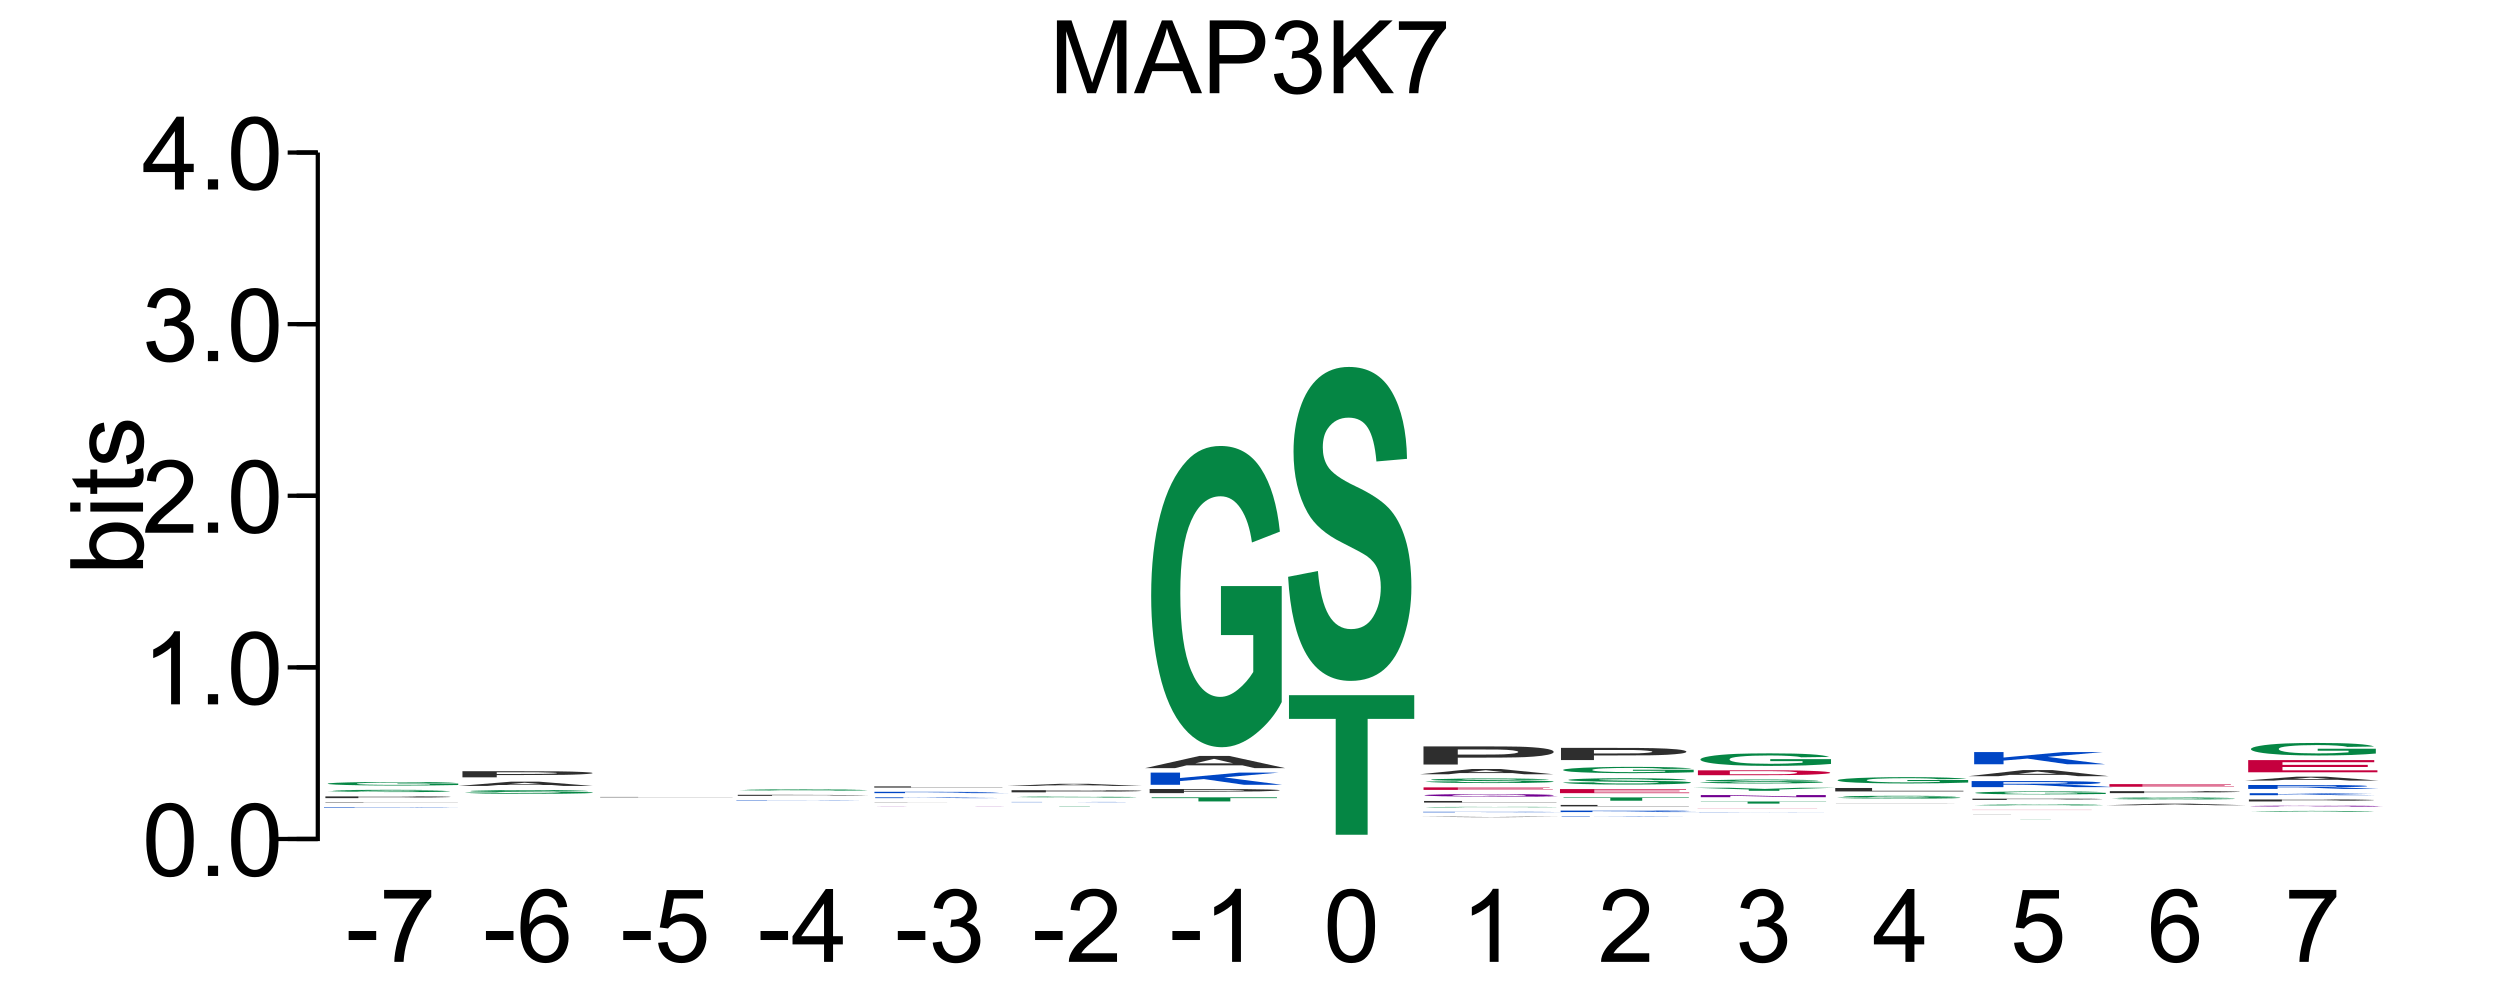 <?xml version="1.0" encoding="UTF-8"?>
<svg xmlns="http://www.w3.org/2000/svg" xmlns:xlink="http://www.w3.org/1999/xlink" width="295pt" height="119pt" viewBox="0 0 295 119" version="1.1">
<defs>
<g>
<symbol overflow="visible" id="glyph0-0">
<path style="stroke:none;" d="M 1.5 0 L 1.5 -7.5 L 7.5 -7.5 L 7.5 0 Z M 1.688 -0.188 L 7.312 -0.188 L 7.312 -7.312 L 1.688 -7.312 Z M 1.688 -0.188 "/>
</symbol>
<symbol overflow="visible" id="glyph0-1">
<path style="stroke:none;" d="M 0.891 0 L 0.891 -8.594 L 2.609 -8.594 L 4.641 -2.516 C 4.828 -1.941 4.961 -1.516 5.047 -1.234 C 5.141 -1.547 5.289 -2.004 5.5 -2.609 L 7.562 -8.594 L 9.094 -8.594 L 9.094 0 L 8 0 L 8 -7.188 L 5.5 0 L 4.469 0 L 1.984 -7.312 L 1.984 0 Z M 0.891 0 "/>
</symbol>
<symbol overflow="visible" id="glyph0-2">
<path style="stroke:none;" d="M -0.016 0 L 3.281 -8.594 L 4.5 -8.594 L 8.016 0 L 6.734 0 L 5.719 -2.609 L 2.141 -2.609 L 1.188 0 Z M 2.469 -3.531 L 5.375 -3.531 L 4.484 -5.906 C 4.203 -6.625 4 -7.219 3.875 -7.688 C 3.758 -7.133 3.602 -6.586 3.406 -6.047 Z M 2.469 -3.531 "/>
</symbol>
<symbol overflow="visible" id="glyph0-3">
<path style="stroke:none;" d="M 0.922 0 L 0.922 -8.594 L 4.172 -8.594 C 4.734 -8.594 5.164 -8.566 5.469 -8.516 C 5.895 -8.441 6.25 -8.305 6.531 -8.109 C 6.82 -7.91 7.051 -7.633 7.219 -7.281 C 7.395 -6.926 7.484 -6.535 7.484 -6.109 C 7.484 -5.379 7.25 -4.758 6.781 -4.25 C 6.32 -3.75 5.484 -3.5 4.266 -3.5 L 2.062 -3.5 L 2.062 0 Z M 2.062 -4.5 L 4.281 -4.5 C 5.02 -4.5 5.539 -4.633 5.844 -4.906 C 6.156 -5.188 6.312 -5.578 6.312 -6.078 C 6.312 -6.43 6.219 -6.734 6.031 -6.984 C 5.852 -7.242 5.617 -7.414 5.328 -7.5 C 5.129 -7.551 4.773 -7.578 4.266 -7.578 L 2.062 -7.578 Z M 2.062 -4.5 "/>
</symbol>
<symbol overflow="visible" id="glyph0-4">
<path style="stroke:none;" d="M 0.5 -2.266 L 1.562 -2.406 C 1.676 -1.812 1.879 -1.379 2.172 -1.109 C 2.461 -0.848 2.816 -0.719 3.234 -0.719 C 3.734 -0.719 4.156 -0.891 4.5 -1.234 C 4.844 -1.578 5.016 -2.004 5.016 -2.516 C 5.016 -2.992 4.852 -3.391 4.531 -3.703 C 4.219 -4.023 3.816 -4.188 3.328 -4.188 C 3.129 -4.188 2.879 -4.145 2.578 -4.062 L 2.703 -5 C 2.773 -4.988 2.832 -4.984 2.875 -4.984 C 3.32 -4.984 3.723 -5.098 4.078 -5.328 C 4.441 -5.566 4.625 -5.93 4.625 -6.422 C 4.625 -6.805 4.492 -7.125 4.234 -7.375 C 3.973 -7.633 3.633 -7.766 3.219 -7.766 C 2.812 -7.766 2.469 -7.633 2.188 -7.375 C 1.914 -7.113 1.742 -6.727 1.672 -6.219 L 0.609 -6.406 C 0.734 -7.102 1.023 -7.645 1.484 -8.031 C 1.941 -8.426 2.508 -8.625 3.188 -8.625 C 3.656 -8.625 4.086 -8.52 4.484 -8.312 C 4.879 -8.113 5.18 -7.844 5.391 -7.5 C 5.598 -7.156 5.703 -6.785 5.703 -6.391 C 5.703 -6.023 5.602 -5.688 5.406 -5.375 C 5.207 -5.07 4.914 -4.832 4.531 -4.656 C 5.031 -4.539 5.422 -4.297 5.703 -3.922 C 5.984 -3.555 6.125 -3.094 6.125 -2.531 C 6.125 -1.781 5.848 -1.145 5.297 -0.625 C 4.754 -0.102 4.066 0.156 3.234 0.156 C 2.484 0.156 1.859 -0.066 1.359 -0.516 C 0.859 -0.973 0.57 -1.555 0.5 -2.266 Z M 0.5 -2.266 "/>
</symbol>
<symbol overflow="visible" id="glyph0-5">
<path style="stroke:none;" d="M 0.875 0 L 0.875 -8.594 L 2.016 -8.594 L 2.016 -4.328 L 6.281 -8.594 L 7.828 -8.594 L 4.219 -5.109 L 7.984 0 L 6.484 0 L 3.422 -4.344 L 2.016 -2.984 L 2.016 0 Z M 0.875 0 "/>
</symbol>
<symbol overflow="visible" id="glyph0-6">
<path style="stroke:none;" d="M 0.562 -7.469 L 0.562 -8.484 L 6.125 -8.484 L 6.125 -7.656 C 5.582 -7.07 5.039 -6.297 4.5 -5.328 C 3.969 -4.367 3.555 -3.379 3.266 -2.359 C 3.047 -1.641 2.91 -0.852 2.859 0 L 1.766 0 C 1.773 -0.676 1.906 -1.492 2.156 -2.453 C 2.414 -3.41 2.781 -4.332 3.25 -5.219 C 3.727 -6.102 4.238 -6.852 4.781 -7.469 Z M 0.562 -7.469 "/>
</symbol>
<symbol overflow="visible" id="glyph0-7">
<path style="stroke:none;" d="M 0.5 -4.234 C 0.5 -5.254 0.602 -6.07 0.812 -6.688 C 1.02 -7.312 1.328 -7.789 1.734 -8.125 C 2.148 -8.457 2.672 -8.625 3.297 -8.625 C 3.754 -8.625 4.156 -8.531 4.5 -8.344 C 4.852 -8.156 5.145 -7.883 5.375 -7.531 C 5.602 -7.188 5.781 -6.766 5.906 -6.266 C 6.031 -5.766 6.094 -5.086 6.094 -4.234 C 6.094 -3.223 5.988 -2.41 5.781 -1.797 C 5.582 -1.18 5.273 -0.703 4.859 -0.359 C 4.453 -0.023 3.93 0.141 3.297 0.141 C 2.473 0.141 1.82 -0.156 1.344 -0.75 C 0.781 -1.457 0.5 -2.617 0.5 -4.234 Z M 1.578 -4.234 C 1.578 -2.828 1.742 -1.891 2.078 -1.422 C 2.41 -0.953 2.816 -0.719 3.297 -0.719 C 3.785 -0.719 4.191 -0.953 4.516 -1.422 C 4.848 -1.891 5.016 -2.828 5.016 -4.234 C 5.016 -5.648 4.848 -6.586 4.516 -7.047 C 4.191 -7.516 3.781 -7.75 3.281 -7.75 C 2.801 -7.75 2.414 -7.547 2.125 -7.141 C 1.758 -6.617 1.578 -5.648 1.578 -4.234 Z M 1.578 -4.234 "/>
</symbol>
<symbol overflow="visible" id="glyph0-8">
<path style="stroke:none;" d="M 1.094 0 L 1.094 -1.203 L 2.297 -1.203 L 2.297 0 Z M 1.094 0 "/>
</symbol>
<symbol overflow="visible" id="glyph0-9">
<path style="stroke:none;" d="M 4.469 0 L 3.422 0 L 3.422 -6.719 C 3.16 -6.477 2.82 -6.234 2.406 -5.984 C 2 -5.742 1.633 -5.566 1.312 -5.453 L 1.312 -6.469 C 1.895 -6.75 2.406 -7.082 2.844 -7.469 C 3.289 -7.863 3.609 -8.25 3.797 -8.625 L 4.469 -8.625 Z M 4.469 0 "/>
</symbol>
<symbol overflow="visible" id="glyph0-10">
<path style="stroke:none;" d="M 6.047 -1.016 L 6.047 0 L 0.359 0 C 0.359 -0.25 0.398 -0.492 0.484 -0.734 C 0.629 -1.117 0.859 -1.5 1.172 -1.875 C 1.492 -2.25 1.957 -2.68 2.562 -3.172 C 3.5 -3.941 4.129 -4.551 4.453 -5 C 4.785 -5.445 4.953 -5.867 4.953 -6.266 C 4.953 -6.68 4.801 -7.031 4.5 -7.312 C 4.195 -7.602 3.805 -7.75 3.328 -7.75 C 2.816 -7.75 2.41 -7.598 2.109 -7.297 C 1.805 -6.992 1.648 -6.57 1.641 -6.031 L 0.562 -6.141 C 0.633 -6.953 0.91 -7.566 1.391 -7.984 C 1.879 -8.41 2.535 -8.625 3.359 -8.625 C 4.18 -8.625 4.832 -8.395 5.312 -7.938 C 5.789 -7.477 6.031 -6.91 6.031 -6.234 C 6.031 -5.891 5.957 -5.551 5.812 -5.219 C 5.676 -4.895 5.441 -4.547 5.109 -4.172 C 4.785 -3.805 4.25 -3.305 3.5 -2.672 C 2.863 -2.141 2.453 -1.773 2.266 -1.578 C 2.086 -1.391 1.941 -1.203 1.828 -1.016 Z M 6.047 -1.016 "/>
</symbol>
<symbol overflow="visible" id="glyph0-11">
<path style="stroke:none;" d="M 3.875 0 L 3.875 -2.062 L 0.156 -2.062 L 0.156 -3.031 L 4.078 -8.594 L 4.938 -8.594 L 4.938 -3.031 L 6.094 -3.031 L 6.094 -2.062 L 4.938 -2.062 L 4.938 0 Z M 3.875 -3.031 L 3.875 -6.891 L 1.188 -3.031 Z M 3.875 -3.031 "/>
</symbol>
<symbol overflow="visible" id="glyph0-12">
<path style="stroke:none;" d="M 0.375 -2.578 L 0.375 -3.641 L 3.625 -3.641 L 3.625 -2.578 Z M 0.375 -2.578 "/>
</symbol>
<symbol overflow="visible" id="glyph0-13">
<path style="stroke:none;" d="M 5.969 -6.484 L 4.922 -6.406 C 4.828 -6.82 4.695 -7.125 4.531 -7.312 C 4.238 -7.613 3.883 -7.766 3.469 -7.766 C 3.133 -7.766 2.836 -7.672 2.578 -7.484 C 2.254 -7.234 1.992 -6.875 1.797 -6.406 C 1.609 -5.945 1.508 -5.289 1.5 -4.438 C 1.75 -4.82 2.055 -5.109 2.422 -5.297 C 2.797 -5.484 3.188 -5.578 3.594 -5.578 C 4.289 -5.578 4.883 -5.316 5.375 -4.797 C 5.875 -4.273 6.125 -3.609 6.125 -2.797 C 6.125 -2.254 6.004 -1.75 5.766 -1.281 C 5.535 -0.82 5.219 -0.469 4.812 -0.219 C 4.406 0.02 3.945 0.141 3.438 0.141 C 2.551 0.141 1.832 -0.18 1.281 -0.828 C 0.727 -1.473 0.453 -2.535 0.453 -4.016 C 0.453 -5.68 0.758 -6.891 1.375 -7.641 C 1.906 -8.297 2.625 -8.625 3.531 -8.625 C 4.207 -8.625 4.758 -8.43 5.188 -8.047 C 5.625 -7.672 5.883 -7.148 5.969 -6.484 Z M 1.672 -2.781 C 1.672 -2.414 1.742 -2.066 1.891 -1.734 C 2.047 -1.41 2.258 -1.16 2.531 -0.984 C 2.812 -0.805 3.109 -0.719 3.422 -0.719 C 3.859 -0.719 4.238 -0.895 4.562 -1.25 C 4.883 -1.613 5.047 -2.102 5.047 -2.719 C 5.047 -3.312 4.883 -3.781 4.562 -4.125 C 4.25 -4.469 3.852 -4.641 3.375 -4.641 C 2.895 -4.641 2.488 -4.469 2.156 -4.125 C 1.832 -3.781 1.672 -3.332 1.672 -2.781 Z M 1.672 -2.781 "/>
</symbol>
<symbol overflow="visible" id="glyph0-14">
<path style="stroke:none;" d="M 0.5 -2.25 L 1.609 -2.344 C 1.691 -1.801 1.879 -1.395 2.172 -1.125 C 2.473 -0.852 2.836 -0.719 3.266 -0.719 C 3.766 -0.719 4.191 -0.91 4.547 -1.297 C 4.898 -1.68 5.078 -2.188 5.078 -2.812 C 5.078 -3.414 4.906 -3.891 4.562 -4.234 C 4.227 -4.586 3.785 -4.766 3.234 -4.766 C 2.898 -4.766 2.594 -4.688 2.312 -4.531 C 2.039 -4.375 1.828 -4.176 1.672 -3.938 L 0.688 -4.062 L 1.516 -8.469 L 5.797 -8.469 L 5.797 -7.469 L 2.359 -7.469 L 1.906 -5.156 C 2.414 -5.52 2.953 -5.703 3.516 -5.703 C 4.266 -5.703 4.895 -5.441 5.406 -4.922 C 5.926 -4.398 6.188 -3.727 6.188 -2.906 C 6.188 -2.133 5.961 -1.461 5.516 -0.891 C 4.961 -0.203 4.211 0.141 3.266 0.141 C 2.484 0.141 1.844 -0.078 1.344 -0.516 C 0.852 -0.953 0.57 -1.531 0.5 -2.25 Z M 0.5 -2.25 "/>
</symbol>
<symbol overflow="visible" id="glyph1-0">
<path style="stroke:none;" d="M 0 -1.5 L -7.5 -1.5 L -7.5 -7.5 L 0 -7.5 Z M -0.188 -1.688 L -0.188 -7.312 L -7.312 -7.312 L -7.312 -1.688 Z M -0.188 -1.688 "/>
</symbol>
<symbol overflow="visible" id="glyph1-1">
<path style="stroke:none;" d="M 0 -1.766 L 0 -0.781 L -8.594 -0.781 L -8.594 -1.844 L -5.531 -1.844 C -6.082 -2.289 -6.359 -2.859 -6.359 -3.547 C -6.359 -3.93 -6.281 -4.289 -6.125 -4.625 C -5.977 -4.969 -5.766 -5.25 -5.484 -5.469 C -5.203 -5.695 -4.863 -5.875 -4.469 -6 C -4.07 -6.125 -3.648 -6.188 -3.203 -6.188 C -2.141 -6.188 -1.316 -5.922 -0.734 -5.391 C -0.148 -4.859 0.141 -4.227 0.141 -3.5 C 0.141 -2.758 -0.164 -2.18 -0.781 -1.766 Z M -3.156 -1.75 C -2.414 -1.75 -1.879 -1.852 -1.547 -2.062 C -1.004 -2.395 -0.734 -2.844 -0.734 -3.406 C -0.734 -3.863 -0.93 -4.258 -1.328 -4.594 C -1.723 -4.938 -2.32 -5.109 -3.125 -5.109 C -3.938 -5.109 -4.535 -4.945 -4.922 -4.625 C -5.305 -4.301 -5.5 -3.91 -5.5 -3.453 C -5.5 -2.992 -5.297 -2.594 -4.891 -2.25 C -4.492 -1.914 -3.914 -1.75 -3.156 -1.75 Z M -3.156 -1.75 "/>
</symbol>
<symbol overflow="visible" id="glyph1-2">
<path style="stroke:none;" d="M -7.375 -0.797 L -8.594 -0.797 L -8.594 -1.859 L -7.375 -1.859 Z M 0 -0.797 L -6.219 -0.797 L -6.219 -1.859 L 0 -1.859 Z M 0 -0.797 "/>
</symbol>
<symbol overflow="visible" id="glyph1-3">
<path style="stroke:none;" d="M -0.938 -3.094 L -0.016 -3.25 C 0.047 -2.945 0.078 -2.68 0.078 -2.453 C 0.078 -2.066 0.02 -1.77 -0.094 -1.562 C -0.219 -1.352 -0.379 -1.203 -0.578 -1.109 C -0.773 -1.023 -1.191 -0.984 -1.828 -0.984 L -5.406 -0.984 L -5.406 -0.219 L -6.219 -0.219 L -6.219 -0.984 L -7.766 -0.984 L -8.391 -2.031 L -6.219 -2.031 L -6.219 -3.094 L -5.406 -3.094 L -5.406 -2.031 L -1.766 -2.031 C -1.461 -2.031 -1.27 -2.047 -1.188 -2.078 C -1.102 -2.117 -1.035 -2.18 -0.984 -2.266 C -0.93 -2.348 -0.906 -2.469 -0.906 -2.625 C -0.906 -2.75 -0.914 -2.906 -0.938 -3.094 Z M -0.938 -3.094 "/>
</symbol>
<symbol overflow="visible" id="glyph1-4">
<path style="stroke:none;" d="M -1.859 -0.375 L -2.016 -1.406 C -1.598 -1.469 -1.281 -1.629 -1.062 -1.891 C -0.844 -2.16 -0.734 -2.539 -0.734 -3.031 C -0.734 -3.508 -0.828 -3.863 -1.016 -4.094 C -1.211 -4.332 -1.445 -4.453 -1.719 -4.453 C -1.957 -4.453 -2.145 -4.348 -2.281 -4.141 C -2.375 -3.992 -2.492 -3.633 -2.641 -3.062 C -2.836 -2.289 -3.004 -1.754 -3.141 -1.453 C -3.285 -1.16 -3.484 -0.938 -3.734 -0.781 C -3.984 -0.625 -4.266 -0.547 -4.578 -0.547 C -4.848 -0.547 -5.102 -0.609 -5.344 -0.734 C -5.582 -0.859 -5.781 -1.031 -5.938 -1.25 C -6.051 -1.414 -6.148 -1.641 -6.234 -1.922 C -6.316 -2.203 -6.359 -2.508 -6.359 -2.844 C -6.359 -3.32 -6.285 -3.742 -6.141 -4.109 C -6.004 -4.484 -5.816 -4.758 -5.578 -4.938 C -5.336 -5.113 -5.02 -5.234 -4.625 -5.297 L -4.484 -4.266 C -4.797 -4.223 -5.039 -4.086 -5.219 -3.859 C -5.406 -3.641 -5.5 -3.32 -5.5 -2.906 C -5.5 -2.426 -5.414 -2.082 -5.25 -1.875 C -5.094 -1.664 -4.906 -1.562 -4.688 -1.562 C -4.551 -1.562 -4.43 -1.602 -4.328 -1.688 C -4.211 -1.781 -4.117 -1.914 -4.047 -2.094 C -4.004 -2.195 -3.914 -2.508 -3.781 -3.031 C -3.57 -3.781 -3.406 -4.301 -3.281 -4.594 C -3.156 -4.883 -2.973 -5.113 -2.734 -5.281 C -2.492 -5.445 -2.191 -5.531 -1.828 -5.531 C -1.473 -5.531 -1.141 -5.426 -0.828 -5.219 C -0.523 -5.02 -0.285 -4.727 -0.109 -4.344 C 0.055 -3.957 0.141 -3.52 0.141 -3.031 C 0.141 -2.219 -0.023 -1.598 -0.359 -1.172 C -0.703 -0.754 -1.203 -0.488 -1.859 -0.375 Z M -1.859 -0.375 "/>
</symbol>
<symbol overflow="visible" id="glyph2-0">
<path style="stroke:none;" d="M 3.125 0 L 3.125 -0.047 L 15.625 -0.047 L 15.625 0 Z M 3.516 0 L 15.234 0 L 15.234 -0.047 L 3.516 -0.047 Z M 3.516 0 "/>
</symbol>
<symbol overflow="visible" id="glyph2-1">
<path style="stroke:none;" d="M 1.828 0 L 1.828 -0.062 L 9.438 -0.062 C 11.352 -0.062 12.742 -0.055 13.609 -0.047 C 14.473 -0.047 15.164 -0.047 15.688 -0.047 C 16.207 -0.047 16.469 -0.047 16.469 -0.047 C 16.469 -0.035 16.07 -0.031 15.281 -0.031 C 14.488 -0.031 13.312 -0.031 11.75 -0.031 C 12.531 -0.02 13.172 -0.016 13.672 -0.016 C 14.18 -0.016 14.867 -0.016 15.734 -0.016 L 17.922 0 L 13.594 0 L 10.984 -0.016 C 10.055 -0.016 9.422 -0.016 9.078 -0.016 C 8.734 -0.016 8.367 -0.016 7.984 -0.016 C 7.609 -0.016 7.004 -0.016 6.172 -0.016 L 5.438 -0.016 L 5.438 0 Z M 5.438 -0.031 L 8.125 -0.031 C 9.852 -0.031 10.93 -0.031 11.359 -0.031 C 11.797 -0.031 12.133 -0.031 12.375 -0.031 C 12.625 -0.031 12.75 -0.035 12.75 -0.047 C 12.75 -0.047 12.586 -0.047 12.266 -0.047 C 11.941 -0.047 11.488 -0.047 10.906 -0.047 C 10.613 -0.047 9.734 -0.047 8.266 -0.047 L 5.438 -0.047 Z M 5.438 -0.031 "/>
</symbol>
<symbol overflow="visible" id="glyph3-0">
<path style="stroke:none;" d="M 3.875 0 L 3.875 -0.047 L 19.375 -0.047 L 19.375 0 Z M 4.359 0 L 18.891 0 L 18.891 -0.047 L 4.359 -0.047 Z M 4.359 0 "/>
</symbol>
<symbol overflow="visible" id="glyph3-1">
<path style="stroke:none;" d="M 2.375 0 L 2.375 -0.047 L 6.859 -0.047 L 6.859 -0.016 L 18 -0.016 L 18 0 Z M 2.375 0 "/>
</symbol>
<symbol overflow="visible" id="glyph4-0">
<path style="stroke:none;" d="M 3.375 0 L 3.375 -0.172 L 16.875 -0.172 L 16.875 0 Z M 3.797 0 L 16.453 0 L 16.453 -0.172 L 3.797 -0.172 Z M 3.797 0 "/>
</symbol>
<symbol overflow="visible" id="glyph4-1">
<path style="stroke:none;" d="M 1.969 0 L 1.969 -0.203 L 8.234 -0.203 C 10.598 -0.203 12.145 -0.203 12.875 -0.203 C 13.977 -0.203 14.898 -0.195 15.641 -0.188 C 16.391 -0.176 16.766 -0.16 16.766 -0.141 C 16.766 -0.129 16.551 -0.117 16.125 -0.109 C 15.695 -0.098 15.148 -0.086 14.484 -0.078 C 13.816 -0.078 13.141 -0.078 12.453 -0.078 C 11.523 -0.078 10.176 -0.078 8.406 -0.078 L 5.859 -0.078 L 5.859 0 Z M 5.859 -0.172 L 5.859 -0.109 L 8 -0.109 C 9.539 -0.109 10.566 -0.109 11.078 -0.109 C 11.598 -0.117 12.004 -0.125 12.297 -0.125 C 12.598 -0.133 12.75 -0.141 12.75 -0.141 C 12.75 -0.148 12.539 -0.156 12.125 -0.156 C 11.719 -0.164 11.195 -0.172 10.562 -0.172 C 10.094 -0.172 9.156 -0.172 7.75 -0.172 Z M 5.859 -0.172 "/>
</symbol>
<symbol overflow="visible" id="glyph5-0">
<path style="stroke:none;" d="M 3.125 0 L 3.125 -0.219 L 15.625 -0.219 L 15.625 0 Z M 3.516 0 L 15.234 0 L 15.234 -0.219 L 3.516 -0.219 Z M 3.516 0 "/>
</symbol>
<symbol overflow="visible" id="glyph5-1">
<path style="stroke:none;" d="M 0.906 -0.078 L 4.422 -0.094 C 4.629 -0.07 5.055 -0.055 5.703 -0.047 C 6.348 -0.047 7.223 -0.047 8.328 -0.047 C 9.492 -0.047 10.367 -0.047 10.953 -0.047 C 11.547 -0.055 11.844 -0.066 11.844 -0.078 C 11.844 -0.078 11.719 -0.078 11.469 -0.078 C 11.219 -0.086 10.785 -0.094 10.172 -0.094 C 9.742 -0.102 8.781 -0.109 7.281 -0.109 C 5.344 -0.117 3.984 -0.129 3.203 -0.141 C 2.098 -0.148 1.547 -0.164 1.547 -0.188 C 1.547 -0.195 1.801 -0.207 2.312 -0.219 C 2.832 -0.227 3.578 -0.238 4.547 -0.25 C 5.523 -0.258 6.703 -0.266 8.078 -0.266 C 10.328 -0.266 12.02 -0.254 13.156 -0.234 C 14.289 -0.223 14.883 -0.207 14.938 -0.188 L 11.328 -0.188 C 11.172 -0.195 10.836 -0.203 10.328 -0.203 C 9.828 -0.211 9.066 -0.219 8.047 -0.219 C 6.992 -0.219 6.172 -0.211 5.578 -0.203 C 5.191 -0.203 5 -0.195 5 -0.188 C 5 -0.188 5.18 -0.188 5.547 -0.188 C 5.992 -0.176 7.098 -0.164 8.859 -0.156 C 10.617 -0.156 11.922 -0.148 12.766 -0.141 C 13.609 -0.141 14.266 -0.129 14.734 -0.109 C 15.211 -0.098 15.453 -0.086 15.453 -0.078 C 15.453 -0.055 15.164 -0.039 14.594 -0.031 C 14.031 -0.02 13.227 -0.008 12.188 0 C 11.145 0 9.844 0 8.281 0 C 6.02 0 4.281 -0.004 3.062 -0.016 C 1.852 -0.035 1.133 -0.055 0.906 -0.078 Z M 0.906 -0.078 "/>
</symbol>
<symbol overflow="visible" id="glyph6-0">
<path style="stroke:none;" d="M 2.875 0 L 2.875 -0.344 L 14.375 -0.344 L 14.375 0 Z M 3.234 -0.016 L 14.016 -0.016 L 14.016 -0.344 L 3.234 -0.344 Z M 3.234 -0.016 "/>
</symbol>
<symbol overflow="visible" id="glyph6-1">
<path style="stroke:none;" d="M 9.328 -0.156 L 9.328 -0.219 L 16.5 -0.219 L 16.5 -0.047 C 15.801 -0.035 14.789 -0.02 13.469 0 C 12.145 0.008 10.805 0.016 9.453 0.016 C 7.734 0.016 6.234 0.004 4.953 -0.016 C 3.672 -0.035 2.707 -0.062 2.062 -0.094 C 1.414 -0.125 1.094 -0.16 1.094 -0.203 C 1.094 -0.242 1.453 -0.281 2.172 -0.312 C 2.891 -0.344 3.941 -0.367 5.328 -0.391 C 6.391 -0.398 7.707 -0.406 9.281 -0.406 C 11.32 -0.406 12.914 -0.395 14.062 -0.375 C 15.219 -0.352 15.957 -0.32 16.281 -0.281 L 12.984 -0.266 C 12.754 -0.297 12.316 -0.316 11.672 -0.328 C 11.035 -0.336 10.238 -0.344 9.281 -0.344 C 7.82 -0.344 6.664 -0.328 5.812 -0.297 C 4.957 -0.273 4.531 -0.242 4.531 -0.203 C 4.531 -0.148 4.961 -0.113 5.828 -0.094 C 6.691 -0.07 7.832 -0.062 9.25 -0.062 C 9.938 -0.062 10.629 -0.062 11.328 -0.062 C 12.035 -0.07 12.641 -0.082 13.141 -0.094 L 13.141 -0.156 Z M 9.328 -0.156 "/>
</symbol>
<symbol overflow="visible" id="glyph7-0">
<path style="stroke:none;" d="M 3.25 0 L 3.25 -0.375 L 16.25 -0.375 L 16.25 0 Z M 3.656 -0.016 L 15.844 -0.016 L 15.844 -0.359 L 3.656 -0.359 Z M 3.656 -0.016 "/>
</symbol>
<symbol overflow="visible" id="glyph7-1">
<path style="stroke:none;" d="M 0.938 -0.141 L 4.594 -0.141 C 4.812 -0.109 5.254 -0.086 5.922 -0.078 C 6.598 -0.066 7.508 -0.062 8.656 -0.062 C 9.863 -0.062 10.773 -0.066 11.391 -0.078 C 12.004 -0.086 12.312 -0.102 12.312 -0.125 C 12.312 -0.133 12.18 -0.141 11.922 -0.141 C 11.672 -0.148 11.223 -0.16 10.578 -0.172 C 10.141 -0.172 9.133 -0.176 7.562 -0.188 C 5.551 -0.195 4.141 -0.211 3.328 -0.234 C 2.18 -0.242 1.609 -0.27 1.609 -0.312 C 1.609 -0.332 1.875 -0.348 2.406 -0.359 C 2.945 -0.379 3.723 -0.395 4.734 -0.406 C 5.754 -0.426 6.977 -0.438 8.406 -0.438 C 10.738 -0.438 12.492 -0.422 13.672 -0.391 C 14.859 -0.367 15.484 -0.336 15.547 -0.297 L 11.781 -0.297 C 11.625 -0.316 11.281 -0.332 10.75 -0.344 C 10.219 -0.352 9.422 -0.359 8.359 -0.359 C 7.273 -0.359 6.422 -0.352 5.797 -0.344 C 5.398 -0.332 5.203 -0.32 5.203 -0.312 C 5.203 -0.301 5.391 -0.297 5.766 -0.297 C 6.234 -0.285 7.379 -0.273 9.203 -0.266 C 11.035 -0.254 12.391 -0.242 13.266 -0.234 C 14.148 -0.223 14.836 -0.207 15.328 -0.188 C 15.828 -0.176 16.078 -0.156 16.078 -0.125 C 16.078 -0.094 15.781 -0.066 15.188 -0.047 C 14.594 -0.035 13.754 -0.02 12.672 0 C 11.586 0.008 10.238 0.016 8.625 0.016 C 6.27 0.016 4.461 0.004 3.203 -0.016 C 1.941 -0.047 1.188 -0.086 0.938 -0.141 Z M 0.938 -0.141 "/>
</symbol>
<symbol overflow="visible" id="glyph8-0">
<path style="stroke:none;" d="M 2.75 0 L 2.75 -0.438 L 13.75 -0.438 L 13.75 0 Z M 3.094 -0.016 L 13.406 -0.016 L 13.406 -0.422 L 3.094 -0.422 Z M 3.094 -0.016 "/>
</symbol>
<symbol overflow="visible" id="glyph8-1">
<path style="stroke:none;" d="M 15.797 0 L 12.344 0 L 10.969 -0.109 L 4.672 -0.109 L 3.375 0 L 0 0 L 6.141 -0.5 L 9.5 -0.5 Z M 9.953 -0.188 L 7.781 -0.375 L 5.656 -0.188 Z M 9.953 -0.188 "/>
</symbol>
<symbol overflow="visible" id="glyph9-0">
<path style="stroke:none;" d="M 3.5 0 L 3.5 -0.625 L 17.5 -0.625 L 17.5 0 Z M 3.938 -0.016 L 17.062 -0.016 L 17.062 -0.609 L 3.938 -0.609 Z M 3.938 -0.016 "/>
</symbol>
<symbol overflow="visible" id="glyph9-1">
<path style="stroke:none;" d="M 2.031 0 L 2.031 -0.719 L 8.531 -0.719 C 10.988 -0.719 12.594 -0.711 13.344 -0.703 C 14.488 -0.691 15.445 -0.664 16.219 -0.625 C 17 -0.594 17.391 -0.551 17.391 -0.5 C 17.391 -0.457 17.164 -0.422 16.719 -0.391 C 16.27 -0.359 15.703 -0.332 15.016 -0.312 C 14.328 -0.289 13.629 -0.281 12.922 -0.281 C 11.953 -0.27 10.551 -0.266 8.719 -0.266 L 6.078 -0.266 L 6.078 0 Z M 6.078 -0.594 L 6.078 -0.391 L 8.297 -0.391 C 9.891 -0.391 10.957 -0.395 11.5 -0.406 C 12.039 -0.414 12.461 -0.426 12.766 -0.438 C 13.066 -0.457 13.219 -0.477 13.219 -0.5 C 13.219 -0.52 13.004 -0.535 12.578 -0.547 C 12.148 -0.566 11.609 -0.582 10.953 -0.594 C 10.473 -0.594 9.504 -0.594 8.047 -0.594 Z M 6.078 -0.594 "/>
</symbol>
<symbol overflow="visible" id="glyph10-0">
<path style="stroke:none;" d="M 3.875 0 L 3.875 -0.047 L 19.375 -0.047 L 19.375 0 Z M 4.359 0 L 18.891 0 L 18.891 -0.047 L 4.359 -0.047 Z M 4.359 0 "/>
</symbol>
<symbol overflow="visible" id="glyph10-1">
<path style="stroke:none;" d="M 2.375 0 L 2.375 -0.047 L 6.859 -0.047 L 6.859 -0.016 L 18 -0.016 L 18 0 Z M 2.375 0 "/>
</symbol>
<symbol overflow="visible" id="glyph11-0">
<path style="stroke:none;" d="M 3.125 0 L 3.125 -0.031 L 15.625 -0.031 L 15.625 0 Z M 3.516 0 L 15.234 0 L 15.234 -0.031 L 3.516 -0.031 Z M 3.516 0 "/>
</symbol>
<symbol overflow="visible" id="glyph11-1">
<path style="stroke:none;" d="M 1.828 0 L 1.828 -0.047 L 9.438 -0.047 C 11.352 -0.047 12.742 -0.039 13.609 -0.031 C 14.473 -0.031 15.164 -0.031 15.688 -0.031 C 16.207 -0.031 16.469 -0.031 16.469 -0.031 C 16.469 -0.031 16.07 -0.023 15.281 -0.016 C 14.488 -0.016 13.312 -0.016 11.75 -0.016 C 12.531 -0.016 13.172 -0.016 13.672 -0.016 C 14.18 -0.016 14.867 -0.008 15.734 0 L 17.922 0 L 13.594 0 L 10.984 -0.016 C 10.055 -0.016 9.422 -0.016 9.078 -0.016 C 8.734 -0.016 8.367 -0.016 7.984 -0.016 C 7.609 -0.016 7.004 -0.016 6.172 -0.016 L 5.438 -0.016 L 5.438 0 Z M 5.438 -0.016 L 8.125 -0.016 C 9.852 -0.016 10.93 -0.016 11.359 -0.016 C 11.797 -0.023 12.133 -0.031 12.375 -0.031 C 12.625 -0.031 12.75 -0.031 12.75 -0.031 C 12.75 -0.031 12.586 -0.031 12.266 -0.031 C 11.941 -0.031 11.488 -0.031 10.906 -0.031 C 10.613 -0.031 9.734 -0.031 8.266 -0.031 L 5.438 -0.031 Z M 5.438 -0.016 "/>
</symbol>
<symbol overflow="visible" id="glyph12-0">
<path style="stroke:none;" d="M 3.5 0 L 3.5 -0.109 L 17.5 -0.109 L 17.5 0 Z M 3.938 0 L 17.062 0 L 17.062 -0.094 L 3.938 -0.094 Z M 3.938 0 "/>
</symbol>
<symbol overflow="visible" id="glyph12-1">
<path style="stroke:none;" d="M 2.031 0 L 2.031 -0.125 L 8.531 -0.125 C 10.988 -0.125 12.594 -0.117 13.344 -0.109 C 14.488 -0.109 15.445 -0.102 16.219 -0.094 C 17 -0.094 17.391 -0.086 17.391 -0.078 C 17.391 -0.078 17.164 -0.07 16.719 -0.062 C 16.27 -0.062 15.703 -0.055 15.016 -0.047 C 14.328 -0.047 13.629 -0.047 12.922 -0.047 C 11.953 -0.047 10.551 -0.047 8.719 -0.047 L 6.078 -0.047 L 6.078 0 Z M 6.078 -0.094 L 6.078 -0.062 L 8.297 -0.062 C 9.891 -0.062 10.957 -0.062 11.5 -0.062 C 12.039 -0.062 12.461 -0.062 12.766 -0.062 C 13.066 -0.07 13.219 -0.078 13.219 -0.078 C 13.219 -0.086 13.004 -0.094 12.578 -0.094 C 12.148 -0.094 11.609 -0.094 10.953 -0.094 C 10.473 -0.094 9.504 -0.094 8.047 -0.094 Z M 6.078 -0.094 "/>
</symbol>
<symbol overflow="visible" id="glyph13-0">
<path style="stroke:none;" d="M 3.25 0 L 3.25 -0.156 L 16.25 -0.156 L 16.25 0 Z M 3.656 0 L 15.844 0 L 15.844 -0.141 L 3.656 -0.141 Z M 3.656 0 "/>
</symbol>
<symbol overflow="visible" id="glyph13-1">
<path style="stroke:none;" d="M 0.938 -0.062 L 4.594 -0.062 C 4.812 -0.051 5.254 -0.039 5.922 -0.031 C 6.598 -0.031 7.508 -0.031 8.656 -0.031 C 9.863 -0.031 10.773 -0.031 11.391 -0.031 C 12.004 -0.039 12.312 -0.047 12.312 -0.047 C 12.312 -0.055 12.18 -0.062 11.922 -0.062 C 11.672 -0.062 11.223 -0.062 10.578 -0.062 C 10.141 -0.07 9.133 -0.078 7.562 -0.078 C 5.551 -0.078 4.141 -0.082 3.328 -0.094 C 2.18 -0.102 1.609 -0.113 1.609 -0.125 C 1.609 -0.133 1.875 -0.141 2.406 -0.141 C 2.945 -0.148 3.723 -0.156 4.734 -0.156 C 5.754 -0.164 6.977 -0.172 8.406 -0.172 C 10.738 -0.172 12.492 -0.164 13.672 -0.156 C 14.859 -0.145 15.484 -0.133 15.547 -0.125 L 11.781 -0.125 C 11.625 -0.133 11.281 -0.141 10.75 -0.141 C 10.219 -0.141 9.422 -0.141 8.359 -0.141 C 7.273 -0.141 6.422 -0.141 5.797 -0.141 C 5.398 -0.141 5.203 -0.133 5.203 -0.125 C 5.203 -0.125 5.391 -0.125 5.766 -0.125 C 6.234 -0.113 7.379 -0.109 9.203 -0.109 C 11.035 -0.109 12.391 -0.102 13.266 -0.094 C 14.148 -0.094 14.836 -0.086 15.328 -0.078 C 15.828 -0.066 16.078 -0.055 16.078 -0.047 C 16.078 -0.035 15.781 -0.023 15.188 -0.016 C 14.594 -0.016 13.754 -0.008 12.672 0 C 11.586 0 10.238 0 8.625 0 C 6.27 0 4.461 -0.004 3.203 -0.016 C 1.941 -0.023 1.188 -0.039 0.938 -0.062 Z M 0.938 -0.062 "/>
</symbol>
<symbol overflow="visible" id="glyph14-0">
<path style="stroke:none;" d="M 2.75 0 L 2.75 -0.016 L 13.75 -0.016 L 13.75 0 Z M 3.094 0 L 13.406 0 L 13.406 -0.016 L 3.094 -0.016 Z M 3.094 0 "/>
</symbol>
<symbol overflow="visible" id="glyph14-1">
<path style="stroke:none;" d="M 14.281 0 C 15.062 0 15.91 0 16.828 0 L 15.656 0 C 15.176 0 14.707 0 14.25 0 C 14.145 0 13.438 0 12.125 0 C 11.094 0 9.953 0 8.703 0 C 6.285 0 4.391 0 3.016 0 C 1.641 0 0.953 -0.004 0.953 -0.016 C 0.953 -0.016 1.641 -0.016 3.016 -0.016 C 4.391 -0.016 6.254 -0.016 8.609 -0.016 C 10.953 -0.016 12.805 -0.016 14.172 -0.016 C 15.535 -0.016 16.219 -0.016 16.219 -0.016 C 16.219 -0.016 16.031 -0.008 15.656 0 C 15.363 0 14.906 0 14.281 0 Z M 11.719 0 C 12.125 0 12.426 0 12.625 0 C 12.832 -0.008 12.938 -0.016 12.938 -0.016 C 12.938 -0.016 12.535 -0.016 11.734 -0.016 C 10.93 -0.016 9.883 -0.016 8.594 -0.016 C 7.301 -0.016 6.25 -0.016 5.438 -0.016 C 4.633 -0.016 4.234 -0.016 4.234 -0.016 C 4.234 -0.004 4.633 0 5.438 0 C 6.25 0 7.27 0 8.5 0 C 8.957 0 9.391 0 9.797 0 C 9.148 0 8.492 0 7.828 0 L 8.719 0 C 9.77 0 10.77 0 11.719 0 Z M 11.719 0 "/>
</symbol>
<symbol overflow="visible" id="glyph15-0">
<path style="stroke:none;" d="M 3.375 0 L 3.375 -0.016 L 16.875 -0.016 L 16.875 0 Z M 3.797 0 L 16.453 0 L 16.453 -0.016 L 3.797 -0.016 Z M 3.797 0 "/>
</symbol>
<symbol overflow="visible" id="glyph15-1">
<path style="stroke:none;" d="M 1.969 0 L 1.969 -0.031 L 8.234 -0.031 C 10.598 -0.031 12.145 -0.023 12.875 -0.016 C 13.977 -0.016 14.898 -0.016 15.641 -0.016 C 16.391 -0.016 16.766 -0.016 16.766 -0.016 C 16.766 -0.016 16.551 -0.016 16.125 -0.016 C 15.695 -0.016 15.148 -0.016 14.484 -0.016 C 13.816 -0.016 13.141 -0.016 12.453 -0.016 C 11.523 -0.016 10.176 -0.016 8.406 -0.016 L 5.859 -0.016 L 5.859 0 Z M 5.859 -0.016 L 8 -0.016 C 9.539 -0.016 10.566 -0.016 11.078 -0.016 C 11.598 -0.016 12.004 -0.016 12.297 -0.016 C 12.598 -0.016 12.75 -0.016 12.75 -0.016 C 12.75 -0.016 12.539 -0.016 12.125 -0.016 C 11.719 -0.016 11.195 -0.016 10.562 -0.016 C 10.094 -0.016 9.156 -0.016 7.75 -0.016 Z M 5.859 -0.016 "/>
</symbol>
<symbol overflow="visible" id="glyph16-0">
<path style="stroke:none;" d="M 2.875 0 L 2.875 -0.078 L 14.375 -0.078 L 14.375 0 Z M 3.234 0 L 14.016 0 L 14.016 -0.078 L 3.234 -0.078 Z M 3.234 0 "/>
</symbol>
<symbol overflow="visible" id="glyph16-1">
<path style="stroke:none;" d="M 1.719 0 L 1.719 -0.094 L 5.047 -0.094 L 5.047 -0.047 L 11.766 -0.094 L 16.234 -0.094 L 10.031 -0.047 L 16.562 0 L 12.266 0 L 7.734 -0.047 L 5.047 -0.031 L 5.047 0 Z M 1.719 0 "/>
</symbol>
<symbol overflow="visible" id="glyph17-0">
<path style="stroke:none;" d="M 3.125 0 L 3.125 -0.125 L 15.625 -0.125 L 15.625 0 Z M 3.516 0 L 15.234 0 L 15.234 -0.125 L 3.516 -0.125 Z M 3.516 0 "/>
</symbol>
<symbol overflow="visible" id="glyph17-1">
<path style="stroke:none;" d="M 1.828 0 L 1.828 -0.156 L 9.438 -0.156 C 11.352 -0.156 12.742 -0.148 13.609 -0.141 C 14.473 -0.141 15.164 -0.133 15.688 -0.125 C 16.207 -0.125 16.469 -0.117 16.469 -0.109 C 16.469 -0.098 16.07 -0.086 15.281 -0.078 C 14.488 -0.066 13.312 -0.062 11.75 -0.062 C 12.531 -0.062 13.172 -0.055 13.672 -0.047 C 14.18 -0.047 14.867 -0.039 15.734 -0.031 L 17.922 0 L 13.594 0 L 10.984 -0.031 C 10.055 -0.039 9.422 -0.047 9.078 -0.047 C 8.734 -0.055 8.367 -0.062 7.984 -0.062 C 7.609 -0.062 7.004 -0.062 6.172 -0.062 L 5.438 -0.062 L 5.438 0 Z M 5.438 -0.078 L 8.125 -0.078 C 9.852 -0.078 10.93 -0.078 11.359 -0.078 C 11.797 -0.086 12.133 -0.094 12.375 -0.094 C 12.625 -0.094 12.75 -0.098 12.75 -0.109 C 12.75 -0.109 12.586 -0.109 12.266 -0.109 C 11.941 -0.117 11.488 -0.125 10.906 -0.125 C 10.613 -0.125 9.734 -0.125 8.266 -0.125 L 5.438 -0.125 Z M 5.438 -0.078 "/>
</symbol>
<symbol overflow="visible" id="glyph18-0">
<path style="stroke:none;" d="M 3.75 0 L 3.75 -0.125 L 18.75 -0.125 L 18.75 0 Z M 4.219 0 L 18.281 0 L 18.281 -0.125 L 4.219 -0.125 Z M 4.219 0 "/>
</symbol>
<symbol overflow="visible" id="glyph18-1">
<path style="stroke:none;" d="M 2.297 0 L 2.297 -0.141 L 6.641 -0.141 L 6.641 -0.031 L 17.422 -0.031 L 17.422 0 Z M 2.297 0 "/>
</symbol>
<symbol overflow="visible" id="glyph19-0">
<path style="stroke:none;" d="M 3.125 0 L 3.125 -0.031 L 15.625 -0.031 L 15.625 0 Z M 3.516 0 L 15.234 0 L 15.234 -0.031 L 3.516 -0.031 Z M 3.516 0 "/>
</symbol>
<symbol overflow="visible" id="glyph19-1">
<path style="stroke:none;" d="M 5.844 0 L 5.844 -0.031 L 0.531 -0.031 L 14.766 -0.031 L 9.453 -0.031 L 9.453 0 Z M 5.844 0 "/>
</symbol>
<symbol overflow="visible" id="glyph20-0">
<path style="stroke:none;" d="M 3.125 0 L 3.125 -0.031 L 15.625 -0.031 L 15.625 0 Z M 3.516 0 L 15.234 0 L 15.234 -0.031 L 3.516 -0.031 Z M 3.516 0 "/>
</symbol>
<symbol overflow="visible" id="glyph20-1">
<path style="stroke:none;" d="M 1.828 0 L 1.828 -0.031 L 9.438 -0.031 C 11.352 -0.031 12.742 -0.031 13.609 -0.031 C 14.473 -0.031 15.164 -0.023 15.688 -0.016 C 16.207 -0.016 16.469 -0.016 16.469 -0.016 C 16.469 -0.016 16.07 -0.016 15.281 -0.016 C 14.488 -0.016 13.312 -0.016 11.75 -0.016 C 12.531 -0.016 13.172 -0.016 13.672 -0.016 C 14.18 -0.016 14.867 -0.008 15.734 0 L 17.922 0 L 10.984 0 C 10.055 -0.008 9.422 -0.016 9.078 -0.016 C 8.734 -0.016 8.367 -0.016 7.984 -0.016 C 7.609 -0.016 7.004 -0.016 6.172 -0.016 L 5.438 -0.016 L 5.438 0 Z M 5.438 -0.016 L 8.125 -0.016 C 9.852 -0.016 10.93 -0.016 11.359 -0.016 C 11.797 -0.016 12.133 -0.016 12.375 -0.016 C 12.625 -0.016 12.75 -0.016 12.75 -0.016 C 12.75 -0.016 12.586 -0.016 12.266 -0.016 C 11.941 -0.023 11.488 -0.031 10.906 -0.031 C 10.613 -0.031 9.734 -0.031 8.266 -0.031 L 5.438 -0.031 Z M 5.438 -0.016 "/>
</symbol>
<symbol overflow="visible" id="glyph21-0">
<path style="stroke:none;" d="M 3.125 0 L 3.125 -0.094 L 15.625 -0.094 L 15.625 0 Z M 3.516 0 L 15.234 0 L 15.234 -0.094 L 3.516 -0.094 Z M 3.516 0 "/>
</symbol>
<symbol overflow="visible" id="glyph21-1">
<path style="stroke:none;" d="M 0.906 -0.031 L 4.422 -0.031 C 4.629 -0.031 5.055 -0.023 5.703 -0.016 C 6.348 -0.016 7.223 -0.016 8.328 -0.016 C 9.492 -0.016 10.367 -0.016 10.953 -0.016 C 11.547 -0.023 11.844 -0.031 11.844 -0.031 C 11.844 -0.031 11.719 -0.031 11.469 -0.031 C 11.219 -0.039 10.785 -0.047 10.172 -0.047 C 9.742 -0.047 8.781 -0.047 7.281 -0.047 C 5.344 -0.047 3.984 -0.051 3.203 -0.062 C 2.098 -0.062 1.547 -0.066 1.547 -0.078 C 1.547 -0.086 1.801 -0.094 2.312 -0.094 C 2.832 -0.102 3.578 -0.109 4.547 -0.109 C 5.523 -0.109 6.703 -0.109 8.078 -0.109 C 10.328 -0.109 12.02 -0.102 13.156 -0.094 C 14.289 -0.094 14.883 -0.086 14.938 -0.078 L 11.328 -0.078 C 11.172 -0.086 10.836 -0.094 10.328 -0.094 C 9.828 -0.094 9.066 -0.094 8.047 -0.094 C 6.992 -0.094 6.172 -0.094 5.578 -0.094 C 5.191 -0.094 5 -0.086 5 -0.078 C 5 -0.078 5.18 -0.078 5.547 -0.078 C 5.992 -0.078 7.098 -0.07 8.859 -0.062 C 10.617 -0.062 11.922 -0.062 12.766 -0.062 C 13.609 -0.062 14.266 -0.055 14.734 -0.047 C 15.211 -0.047 15.453 -0.039 15.453 -0.031 C 15.453 -0.02 15.164 -0.008 14.594 0 C 14.031 0 13.227 0 12.188 0 C 11.145 0 9.844 0 8.281 0 C 6.02 0 4.281 0 3.062 0 C 1.852 -0.008 1.133 -0.02 0.906 -0.031 Z M 0.906 -0.031 "/>
</symbol>
<symbol overflow="visible" id="glyph22-0">
<path style="stroke:none;" d="M 3.5 0 L 3.5 -0.219 L 17.5 -0.219 L 17.5 0 Z M 3.938 0 L 17.062 0 L 17.062 -0.203 L 3.938 -0.203 Z M 3.938 0 "/>
</symbol>
<symbol overflow="visible" id="glyph22-1">
<path style="stroke:none;" d="M 2.031 0 L 2.031 -0.25 L 8.531 -0.25 C 10.988 -0.25 12.594 -0.242 13.344 -0.234 C 14.488 -0.234 15.445 -0.227 16.219 -0.219 C 17 -0.207 17.391 -0.191 17.391 -0.172 C 17.391 -0.16 17.164 -0.145 16.719 -0.125 C 16.27 -0.113 15.703 -0.102 15.016 -0.094 C 14.328 -0.094 13.629 -0.094 12.922 -0.094 C 11.953 -0.094 10.551 -0.094 8.719 -0.094 L 6.078 -0.094 L 6.078 0 Z M 6.078 -0.203 L 6.078 -0.141 L 8.297 -0.141 C 9.891 -0.141 10.957 -0.141 11.5 -0.141 C 12.039 -0.141 12.461 -0.141 12.766 -0.141 C 13.066 -0.148 13.219 -0.16 13.219 -0.172 C 13.219 -0.18 13.004 -0.188 12.578 -0.188 C 12.148 -0.195 11.609 -0.203 10.953 -0.203 C 10.473 -0.203 9.504 -0.203 8.047 -0.203 Z M 6.078 -0.203 "/>
</symbol>
<symbol overflow="visible" id="glyph23-0">
<path style="stroke:none;" d="M 2.75 0 L 2.75 -0.219 L 13.75 -0.219 L 13.75 0 Z M 3.094 0 L 13.406 0 L 13.406 -0.219 L 3.094 -0.219 Z M 3.094 0 "/>
</symbol>
<symbol overflow="visible" id="glyph23-1">
<path style="stroke:none;" d="M 15.797 0 L 12.344 0 L 10.969 -0.062 L 4.672 -0.062 L 3.375 0 L 0 0 L 6.141 -0.25 L 9.5 -0.25 Z M 9.953 -0.094 L 7.781 -0.188 L 5.656 -0.094 Z M 9.953 -0.094 "/>
</symbol>
<symbol overflow="visible" id="glyph24-0">
<path style="stroke:none;" d="M 3.25 0 L 3.25 -0.422 L 16.25 -0.422 L 16.25 0 Z M 3.656 -0.016 L 15.844 -0.016 L 15.844 -0.406 L 3.656 -0.406 Z M 3.656 -0.016 "/>
</symbol>
<symbol overflow="visible" id="glyph24-1">
<path style="stroke:none;" d="M 6.078 0 L 6.078 -0.391 L 0.562 -0.391 L 0.562 -0.484 L 15.344 -0.484 L 15.344 -0.391 L 9.844 -0.391 L 9.844 0 Z M 6.078 0 "/>
</symbol>
<symbol overflow="visible" id="glyph25-0">
<path style="stroke:none;" d="M 3.5 0 L 3.5 -0.422 L 17.5 -0.422 L 17.5 0 Z M 3.938 -0.016 L 17.062 -0.016 L 17.062 -0.406 L 3.938 -0.406 Z M 3.938 -0.016 "/>
</symbol>
<symbol overflow="visible" id="glyph25-1">
<path style="stroke:none;" d="M 2.031 0 L 2.031 -0.484 L 8.531 -0.484 C 10.988 -0.484 12.594 -0.477 13.344 -0.469 C 14.488 -0.457 15.445 -0.441 16.219 -0.422 C 17 -0.398 17.391 -0.367 17.391 -0.328 C 17.391 -0.305 17.164 -0.285 16.719 -0.266 C 16.27 -0.242 15.703 -0.223 15.016 -0.203 C 14.328 -0.191 13.629 -0.188 12.922 -0.188 C 11.953 -0.176 10.551 -0.172 8.719 -0.172 L 6.078 -0.172 L 6.078 0 Z M 6.078 -0.391 L 6.078 -0.266 L 8.297 -0.266 C 9.891 -0.266 10.957 -0.266 11.5 -0.266 C 12.039 -0.273 12.461 -0.285 12.766 -0.297 C 13.066 -0.305 13.219 -0.316 13.219 -0.328 C 13.219 -0.348 13.004 -0.363 12.578 -0.375 C 12.148 -0.383 11.609 -0.391 10.953 -0.391 C 10.473 -0.391 9.504 -0.391 8.047 -0.391 Z M 6.078 -0.391 "/>
</symbol>
<symbol overflow="visible" id="glyph26-0">
<path style="stroke:none;" d="M 3 0 L 3 -1.25 L 15 -1.25 L 15 0 Z M 3.375 -0.031 L 14.625 -0.031 L 14.625 -1.219 L 3.375 -1.219 Z M 3.375 -0.031 "/>
</symbol>
<symbol overflow="visible" id="glyph26-1">
<path style="stroke:none;" d="M 1.797 0 L 1.797 -1.438 L 5.266 -1.438 L 5.266 -0.797 L 12.266 -1.438 L 16.938 -1.438 L 10.469 -0.875 L 17.281 0 L 12.797 0 L 8.078 -0.672 L 5.266 -0.438 L 5.266 0 Z M 1.797 0 "/>
</symbol>
<symbol overflow="visible" id="glyph27-0">
<path style="stroke:none;" d="M 2.875 0 L 2.875 -1.25 L 14.375 -1.25 L 14.375 0 Z M 3.234 -0.031 L 14.016 -0.031 L 14.016 -1.219 L 3.234 -1.219 Z M 3.234 -0.031 "/>
</symbol>
<symbol overflow="visible" id="glyph27-1">
<path style="stroke:none;" d="M 16.516 0 L 12.906 0 L 11.469 -0.328 L 4.891 -0.328 L 3.531 0 L 0 0 L 6.406 -1.438 L 9.922 -1.438 Z M 10.406 -0.562 L 8.125 -1.094 L 5.906 -0.562 Z M 10.406 -0.562 "/>
</symbol>
<symbol overflow="visible" id="glyph28-0">
<path style="stroke:none;" d="M 2.875 0 L 2.875 -30 L 14.375 -30 L 14.375 0 Z M 3.234 -0.75 L 14.016 -0.75 L 14.016 -29.25 L 3.234 -29.25 Z M 3.234 -0.75 "/>
</symbol>
<symbol overflow="visible" id="glyph28-1">
<path style="stroke:none;" d="M 9.328 -12.641 L 9.328 -18.422 L 16.5 -18.422 L 16.5 -4.734 C 15.801 -3.328 14.789 -2.086 13.469 -1.016 C 12.145 0.055 10.805 0.594 9.453 0.594 C 7.734 0.594 6.234 -0.16 4.953 -1.672 C 3.672 -3.18 2.707 -5.336 2.062 -8.141 C 1.414 -10.953 1.094 -14.004 1.094 -17.297 C 1.094 -20.879 1.453 -24.062 2.172 -26.844 C 2.891 -29.625 3.941 -31.754 5.328 -33.234 C 6.391 -34.379 7.707 -34.953 9.281 -34.953 C 11.32 -34.953 12.914 -34.055 14.062 -32.266 C 15.219 -30.473 15.957 -28 16.281 -24.844 L 12.984 -23.562 C 12.754 -25.25 12.316 -26.578 11.672 -27.547 C 11.035 -28.523 10.238 -29.016 9.281 -29.016 C 7.82 -29.016 6.664 -28.051 5.812 -26.125 C 4.957 -24.207 4.531 -21.359 4.531 -17.578 C 4.531 -13.504 4.961 -10.445 5.828 -8.406 C 6.691 -6.363 7.832 -5.344 9.25 -5.344 C 9.938 -5.344 10.629 -5.629 11.328 -6.203 C 12.035 -6.773 12.641 -7.469 13.141 -8.281 L 13.141 -12.641 Z M 9.328 -12.641 "/>
</symbol>
<symbol overflow="visible" id="glyph29-0">
<path style="stroke:none;" d="M 3.25 0 L 3.25 -14.375 L 16.25 -14.375 L 16.25 0 Z M 3.656 -0.359 L 15.844 -0.359 L 15.844 -14.016 L 3.656 -14.016 Z M 3.656 -0.359 "/>
</symbol>
<symbol overflow="visible" id="glyph29-1">
<path style="stroke:none;" d="M 6.078 0 L 6.078 -13.672 L 0.562 -13.672 L 0.562 -16.469 L 15.344 -16.469 L 15.344 -13.672 L 9.844 -13.672 L 9.844 0 Z M 6.078 0 "/>
</symbol>
<symbol overflow="visible" id="glyph30-0">
<path style="stroke:none;" d="M 3.125 0 L 3.125 -31.25 L 15.625 -31.25 L 15.625 0 Z M 3.516 -0.781 L 15.234 -0.781 L 15.234 -30.469 L 3.516 -30.469 Z M 3.516 -0.781 "/>
</symbol>
<symbol overflow="visible" id="glyph30-1">
<path style="stroke:none;" d="M 0.906 -11.641 L 4.422 -12.328 C 4.629 -9.973 5.055 -8.238 5.703 -7.125 C 6.348 -6.02 7.223 -5.469 8.328 -5.469 C 9.492 -5.469 10.367 -5.957 10.953 -6.938 C 11.547 -7.926 11.844 -9.082 11.844 -10.406 C 11.844 -11.25 11.719 -11.969 11.469 -12.562 C 11.219 -13.156 10.785 -13.672 10.172 -14.109 C 9.742 -14.398 8.781 -14.922 7.281 -15.672 C 5.344 -16.629 3.984 -17.812 3.203 -19.219 C 2.098 -21.188 1.547 -23.586 1.547 -26.422 C 1.547 -28.242 1.801 -29.945 2.312 -31.531 C 2.832 -33.113 3.578 -34.32 4.547 -35.156 C 5.523 -35.988 6.703 -36.406 8.078 -36.406 C 10.328 -36.406 12.02 -35.422 13.156 -33.453 C 14.289 -31.484 14.883 -28.852 14.938 -25.562 L 11.328 -25.25 C 11.172 -27.082 10.836 -28.398 10.328 -29.203 C 9.828 -30.016 9.066 -30.422 8.047 -30.422 C 6.992 -30.422 6.172 -29.988 5.578 -29.125 C 5.191 -28.57 5 -27.832 5 -26.906 C 5 -26.062 5.18 -25.336 5.547 -24.734 C 5.992 -23.961 7.098 -23.16 8.859 -22.328 C 10.617 -21.504 11.922 -20.648 12.766 -19.766 C 13.609 -18.879 14.266 -17.664 14.734 -16.125 C 15.211 -14.582 15.453 -12.68 15.453 -10.422 C 15.453 -8.367 15.164 -6.445 14.594 -4.656 C 14.031 -2.875 13.227 -1.547 12.188 -0.672 C 11.145 0.203 9.844 0.641 8.281 0.641 C 6.02 0.641 4.281 -0.406 3.062 -2.5 C 1.852 -4.594 1.133 -7.641 0.906 -11.641 Z M 0.906 -11.641 "/>
</symbol>
<symbol overflow="visible" id="glyph31-0">
<path style="stroke:none;" d="M 3.125 0 L 3.125 -0.047 L 15.625 -0.047 L 15.625 0 Z M 3.516 0 L 15.234 0 L 15.234 -0.047 L 3.516 -0.047 Z M 3.516 0 "/>
</symbol>
<symbol overflow="visible" id="glyph31-1">
<path style="stroke:none;" d="M 6.391 0 L -0.016 -0.062 L 3.906 -0.062 L 8.438 -0.016 L 12.812 -0.062 L 16.656 -0.062 L 10.234 0 Z M 6.391 0 "/>
</symbol>
<symbol overflow="visible" id="glyph32-0">
<path style="stroke:none;" d="M 3.25 0 L 3.25 -0.047 L 16.25 -0.047 L 16.25 0 Z M 3.656 0 L 15.844 0 L 15.844 -0.047 L 3.656 -0.047 Z M 3.656 0 "/>
</symbol>
<symbol overflow="visible" id="glyph32-1">
<path style="stroke:none;" d="M 1.906 0 L 1.906 -0.062 L 9.812 -0.062 C 11.801 -0.062 13.242 -0.062 14.141 -0.062 C 15.047 -0.062 15.77 -0.055 16.312 -0.047 C 16.852 -0.047 17.125 -0.047 17.125 -0.047 C 17.125 -0.035 16.711 -0.031 15.891 -0.031 C 15.066 -0.031 13.844 -0.031 12.219 -0.031 C 13.031 -0.031 13.695 -0.023 14.219 -0.016 C 14.75 -0.016 15.461 -0.016 16.359 -0.016 L 18.641 0 L 14.141 0 L 11.422 -0.016 C 10.461 -0.016 9.801 -0.016 9.438 -0.016 C 9.082 -0.023 8.707 -0.031 8.312 -0.031 C 7.914 -0.031 7.285 -0.031 6.422 -0.031 L 5.656 -0.031 L 5.656 0 Z M 5.656 -0.031 L 8.438 -0.031 C 10.238 -0.031 11.363 -0.031 11.812 -0.031 C 12.27 -0.031 12.625 -0.031 12.875 -0.031 C 13.125 -0.039 13.25 -0.047 13.25 -0.047 C 13.25 -0.047 13.082 -0.047 12.75 -0.047 C 12.414 -0.047 11.945 -0.047 11.344 -0.047 C 11.031 -0.047 10.113 -0.047 8.594 -0.047 L 5.656 -0.047 Z M 5.656 -0.031 "/>
</symbol>
<symbol overflow="visible" id="glyph33-0">
<path style="stroke:none;" d="M 2.875 0 L 2.875 -0.062 L 14.375 -0.062 L 14.375 0 Z M 3.234 0 L 14.016 0 L 14.016 -0.062 L 3.234 -0.062 Z M 3.234 0 "/>
</symbol>
<symbol overflow="visible" id="glyph33-1">
<path style="stroke:none;" d="M 9.328 -0.031 L 16.5 -0.031 L 16.5 -0.016 C 15.801 -0.004 14.789 0 13.469 0 C 12.145 0 10.805 0 9.453 0 C 7.734 0 6.234 0 4.953 0 C 3.672 0 2.707 0 2.062 0 C 1.414 -0.008 1.094 -0.02 1.094 -0.031 C 1.094 -0.039 1.453 -0.047 2.172 -0.047 C 2.891 -0.055 3.941 -0.062 5.328 -0.062 C 6.391 -0.062 7.707 -0.062 9.281 -0.062 C 11.32 -0.062 12.914 -0.062 14.062 -0.062 C 15.219 -0.062 15.957 -0.055 16.281 -0.047 L 12.984 -0.047 C 12.754 -0.047 12.316 -0.047 11.672 -0.047 C 11.035 -0.055 10.238 -0.062 9.281 -0.062 C 7.82 -0.062 6.664 -0.055 5.812 -0.047 C 4.957 -0.047 4.531 -0.039 4.531 -0.031 C 4.531 -0.02 4.961 -0.016 5.828 -0.016 C 6.691 -0.016 7.832 -0.016 9.25 -0.016 C 9.938 -0.016 10.629 -0.016 11.328 -0.016 C 12.035 -0.016 12.641 -0.016 13.141 -0.016 L 13.141 -0.031 Z M 9.328 -0.031 "/>
</symbol>
<symbol overflow="visible" id="glyph34-0">
<path style="stroke:none;" d="M 3.875 0 L 3.875 -0.172 L 19.375 -0.172 L 19.375 0 Z M 4.359 0 L 18.891 0 L 18.891 -0.156 L 4.359 -0.156 Z M 4.359 0 "/>
</symbol>
<symbol overflow="visible" id="glyph34-1">
<path style="stroke:none;" d="M 2.375 0 L 2.375 -0.188 L 6.859 -0.188 L 6.859 -0.031 L 18 -0.031 L 18 0 Z M 2.375 0 "/>
</symbol>
<symbol overflow="visible" id="glyph35-0">
<path style="stroke:none;" d="M 2.75 0 L 2.75 -0.25 L 13.75 -0.25 L 13.75 0 Z M 3.094 0 L 13.406 0 L 13.406 -0.25 L 3.094 -0.25 Z M 3.094 0 "/>
</symbol>
<symbol overflow="visible" id="glyph35-1">
<path style="stroke:none;" d="M 14.281 -0.031 C 15.062 -0.02 15.91 -0.016 16.828 -0.016 L 15.656 0.031 C 15.176 0.031 14.707 0.023 14.25 0.016 C 14.145 0.016 13.438 0.008 12.125 0 C 11.094 0 9.953 0 8.703 0 C 6.285 0 4.391 -0.008 3.016 -0.031 C 1.641 -0.062 0.953 -0.098 0.953 -0.141 C 0.953 -0.191 1.641 -0.227 3.016 -0.25 C 4.391 -0.281 6.254 -0.297 8.609 -0.297 C 10.953 -0.297 12.805 -0.281 14.172 -0.25 C 15.535 -0.227 16.219 -0.191 16.219 -0.141 C 16.219 -0.117 16.031 -0.098 15.656 -0.078 C 15.363 -0.066 14.906 -0.051 14.281 -0.031 Z M 11.719 -0.062 C 12.125 -0.07 12.426 -0.082 12.625 -0.094 C 12.832 -0.113 12.938 -0.129 12.938 -0.141 C 12.938 -0.172 12.535 -0.195 11.734 -0.219 C 10.93 -0.238 9.883 -0.25 8.594 -0.25 C 7.301 -0.25 6.25 -0.238 5.438 -0.219 C 4.633 -0.195 4.234 -0.172 4.234 -0.141 C 4.234 -0.109 4.633 -0.082 5.438 -0.062 C 6.25 -0.051 7.27 -0.047 8.5 -0.047 C 8.957 -0.047 9.391 -0.047 9.797 -0.047 C 9.148 -0.055 8.492 -0.062 7.828 -0.062 L 8.719 -0.094 C 9.77 -0.094 10.77 -0.082 11.719 -0.062 Z M 11.719 -0.062 "/>
</symbol>
<symbol overflow="visible" id="glyph36-0">
<path style="stroke:none;" d="M 3.5 0 L 3.5 -0.266 L 17.5 -0.266 L 17.5 0 Z M 3.938 0 L 17.062 0 L 17.062 -0.25 L 3.938 -0.25 Z M 3.938 0 "/>
</symbol>
<symbol overflow="visible" id="glyph36-1">
<path style="stroke:none;" d="M 2.031 0 L 2.031 -0.297 L 16.906 -0.297 L 16.906 -0.25 L 6.078 -0.25 L 6.078 -0.188 L 16.141 -0.188 L 16.141 -0.125 L 6.078 -0.125 L 6.078 -0.047 L 17.281 -0.047 L 17.281 0 Z M 2.031 0 "/>
</symbol>
<symbol overflow="visible" id="glyph37-0">
<path style="stroke:none;" d="M 3.25 0 L 3.25 -0.453 L 16.25 -0.453 L 16.25 0 Z M 3.656 -0.016 L 15.844 -0.016 L 15.844 -0.438 L 3.656 -0.438 Z M 3.656 -0.016 "/>
</symbol>
<symbol overflow="visible" id="glyph37-1">
<path style="stroke:none;" d="M 0.938 -0.172 L 4.594 -0.188 C 4.812 -0.145 5.254 -0.113 5.922 -0.094 C 6.598 -0.082 7.508 -0.078 8.656 -0.078 C 9.863 -0.078 10.773 -0.082 11.391 -0.094 C 12.004 -0.113 12.312 -0.129 12.312 -0.141 C 12.312 -0.16 12.18 -0.172 11.922 -0.172 C 11.672 -0.18 11.223 -0.191 10.578 -0.203 C 10.141 -0.211 9.133 -0.219 7.562 -0.219 C 5.551 -0.238 4.141 -0.258 3.328 -0.281 C 2.18 -0.301 1.609 -0.336 1.609 -0.391 C 1.609 -0.41 1.875 -0.43 2.406 -0.453 C 2.945 -0.473 3.723 -0.488 4.734 -0.5 C 5.754 -0.52 6.977 -0.531 8.406 -0.531 C 10.738 -0.531 12.492 -0.516 13.672 -0.484 C 14.859 -0.453 15.484 -0.414 15.547 -0.375 L 11.781 -0.359 C 11.625 -0.391 11.281 -0.41 10.75 -0.422 C 10.219 -0.43 9.422 -0.438 8.359 -0.438 C 7.273 -0.438 6.422 -0.43 5.797 -0.422 C 5.398 -0.41 5.203 -0.398 5.203 -0.391 C 5.203 -0.379 5.391 -0.367 5.766 -0.359 C 6.234 -0.348 7.379 -0.336 9.203 -0.328 C 11.035 -0.316 12.391 -0.301 13.266 -0.281 C 14.148 -0.27 14.836 -0.254 15.328 -0.234 C 15.828 -0.211 16.078 -0.18 16.078 -0.141 C 16.078 -0.117 15.781 -0.094 15.188 -0.062 C 14.594 -0.039 13.754 -0.02 12.672 0 C 11.586 0.008 10.238 0.016 8.625 0.016 C 6.27 0.016 4.461 0 3.203 -0.031 C 1.941 -0.062 1.188 -0.109 0.938 -0.172 Z M 0.938 -0.172 "/>
</symbol>
<symbol overflow="visible" id="glyph38-0">
<path style="stroke:none;" d="M 2.75 0 L 2.75 -0.547 L 13.75 -0.547 L 13.75 0 Z M 3.094 -0.016 L 13.406 -0.016 L 13.406 -0.531 L 3.094 -0.531 Z M 3.094 -0.016 "/>
</symbol>
<symbol overflow="visible" id="glyph38-1">
<path style="stroke:none;" d="M 15.797 0 L 12.344 0 L 10.969 -0.141 L 4.672 -0.141 L 3.375 0 L 0 0 L 6.141 -0.625 L 9.5 -0.625 Z M 9.953 -0.25 L 7.781 -0.484 L 5.656 -0.25 Z M 9.953 -0.25 "/>
</symbol>
<symbol overflow="visible" id="glyph39-0">
<path style="stroke:none;" d="M 3.5 0 L 3.5 -1.875 L 17.5 -1.875 L 17.5 0 Z M 3.938 -0.047 L 17.062 -0.047 L 17.062 -1.828 L 3.938 -1.828 Z M 3.938 -0.047 "/>
</symbol>
<symbol overflow="visible" id="glyph39-1">
<path style="stroke:none;" d="M 2.031 0 L 2.031 -2.141 L 8.531 -2.141 C 10.988 -2.141 12.594 -2.129 13.344 -2.109 C 14.488 -2.078 15.445 -2.008 16.219 -1.906 C 17 -1.801 17.391 -1.66 17.391 -1.484 C 17.391 -1.359 17.164 -1.25 16.719 -1.156 C 16.27 -1.062 15.703 -0.988 15.016 -0.938 C 14.328 -0.883 13.629 -0.852 12.922 -0.844 C 11.953 -0.82 10.551 -0.812 8.719 -0.812 L 6.078 -0.812 L 6.078 0 Z M 6.078 -1.781 L 6.078 -1.172 L 8.297 -1.172 C 9.891 -1.172 10.957 -1.18 11.5 -1.203 C 12.039 -1.234 12.461 -1.27 12.766 -1.312 C 13.066 -1.363 13.219 -1.422 13.219 -1.484 C 13.219 -1.555 13.004 -1.617 12.578 -1.672 C 12.148 -1.723 11.609 -1.754 10.953 -1.766 C 10.473 -1.773 9.504 -1.781 8.047 -1.781 Z M 6.078 -1.781 "/>
</symbol>
<symbol overflow="visible" id="glyph40-0">
<path style="stroke:none;" d="M 2.875 0 L 2.875 -0.031 L 14.375 -0.031 L 14.375 0 Z M 3.234 0 L 14.016 0 L 14.016 -0.031 L 3.234 -0.031 Z M 3.234 0 "/>
</symbol>
<symbol overflow="visible" id="glyph40-1">
<path style="stroke:none;" d="M 1.719 0 L 1.719 -0.047 L 5.047 -0.047 L 5.047 -0.016 L 11.766 -0.047 L 16.234 -0.047 L 10.031 -0.031 L 16.562 0 L 12.266 0 L 7.734 -0.016 L 5.047 -0.016 L 5.047 0 Z M 1.719 0 "/>
</symbol>
<symbol overflow="visible" id="glyph41-0">
<path style="stroke:none;" d="M 3.25 0 L 3.25 -0.156 L 16.25 -0.156 L 16.25 0 Z M 3.656 0 L 15.844 0 L 15.844 -0.156 L 3.656 -0.156 Z M 3.656 0 "/>
</symbol>
<symbol overflow="visible" id="glyph41-1">
<path style="stroke:none;" d="M 1.906 0 L 1.906 -0.172 L 9.812 -0.172 C 11.801 -0.172 13.242 -0.172 14.141 -0.172 C 15.047 -0.172 15.77 -0.164 16.312 -0.156 C 16.852 -0.145 17.125 -0.133 17.125 -0.125 C 17.125 -0.113 16.711 -0.102 15.891 -0.094 C 15.066 -0.082 13.844 -0.078 12.219 -0.078 C 13.031 -0.066 13.695 -0.055 14.219 -0.047 C 14.75 -0.047 15.461 -0.039 16.359 -0.031 L 18.641 0 L 14.141 0 L 11.422 -0.031 C 10.461 -0.051 9.801 -0.062 9.438 -0.062 C 9.082 -0.062 8.707 -0.062 8.312 -0.062 C 7.914 -0.07 7.285 -0.078 6.422 -0.078 L 5.656 -0.078 L 5.656 0 Z M 5.656 -0.094 L 8.438 -0.094 C 10.238 -0.094 11.363 -0.094 11.812 -0.094 C 12.27 -0.102 12.625 -0.109 12.875 -0.109 C 13.125 -0.109 13.25 -0.113 13.25 -0.125 C 13.25 -0.133 13.082 -0.141 12.75 -0.141 C 12.414 -0.141 11.945 -0.141 11.344 -0.141 C 11.031 -0.141 10.113 -0.141 8.594 -0.141 L 5.656 -0.141 Z M 5.656 -0.094 "/>
</symbol>
<symbol overflow="visible" id="glyph42-0">
<path style="stroke:none;" d="M 3.75 0 L 3.75 -0.141 L 18.75 -0.141 L 18.75 0 Z M 4.219 0 L 18.281 0 L 18.281 -0.141 L 4.219 -0.141 Z M 4.219 0 "/>
</symbol>
<symbol overflow="visible" id="glyph42-1">
<path style="stroke:none;" d="M 2.297 0 L 2.297 -0.172 L 6.641 -0.172 L 6.641 -0.031 L 17.422 -0.031 L 17.422 0 Z M 2.297 0 "/>
</symbol>
<symbol overflow="visible" id="glyph43-0">
<path style="stroke:none;" d="M 3.25 0 L 3.25 -0.344 L 16.25 -0.344 L 16.25 0 Z M 3.656 -0.016 L 15.844 -0.016 L 15.844 -0.328 L 3.656 -0.328 Z M 3.656 -0.016 "/>
</symbol>
<symbol overflow="visible" id="glyph43-1">
<path style="stroke:none;" d="M 6.078 0 L 6.078 -0.328 L 0.562 -0.328 L 0.562 -0.391 L 15.344 -0.391 L 15.344 -0.328 L 9.844 -0.328 L 9.844 0 Z M 6.078 0 "/>
</symbol>
<symbol overflow="visible" id="glyph44-0">
<path style="stroke:none;" d="M 3.5 0 L 3.5 -0.422 L 17.5 -0.422 L 17.5 0 Z M 3.938 -0.016 L 17.062 -0.016 L 17.062 -0.422 L 3.938 -0.422 Z M 3.938 -0.016 "/>
</symbol>
<symbol overflow="visible" id="glyph44-1">
<path style="stroke:none;" d="M 2.031 0 L 2.031 -0.484 L 16.906 -0.484 L 16.906 -0.406 L 6.078 -0.406 L 6.078 -0.297 L 16.141 -0.297 L 16.141 -0.219 L 6.078 -0.219 L 6.078 -0.078 L 17.281 -0.078 L 17.281 0 Z M 2.031 0 "/>
</symbol>
<symbol overflow="visible" id="glyph45-0">
<path style="stroke:none;" d="M 3.25 0 L 3.25 -0.625 L 16.25 -0.625 L 16.25 0 Z M 3.656 -0.016 L 15.844 -0.016 L 15.844 -0.609 L 3.656 -0.609 Z M 3.656 -0.016 "/>
</symbol>
<symbol overflow="visible" id="glyph45-1">
<path style="stroke:none;" d="M 0.938 -0.234 L 4.594 -0.25 C 4.812 -0.195 5.254 -0.16 5.922 -0.141 C 6.598 -0.117 7.508 -0.109 8.656 -0.109 C 9.863 -0.109 10.773 -0.117 11.391 -0.141 C 12.004 -0.16 12.312 -0.18 12.312 -0.203 C 12.312 -0.223 12.18 -0.238 11.922 -0.25 C 11.672 -0.258 11.223 -0.27 10.578 -0.281 C 10.141 -0.289 9.133 -0.301 7.562 -0.312 C 5.551 -0.332 4.141 -0.359 3.328 -0.391 C 2.18 -0.422 1.609 -0.469 1.609 -0.531 C 1.609 -0.562 1.875 -0.594 2.406 -0.625 C 2.945 -0.656 3.723 -0.68 4.734 -0.703 C 5.754 -0.723 6.977 -0.734 8.406 -0.734 C 10.738 -0.734 12.492 -0.711 13.672 -0.672 C 14.859 -0.629 15.484 -0.578 15.547 -0.516 L 11.781 -0.5 C 11.625 -0.539 11.281 -0.566 10.75 -0.578 C 10.219 -0.598 9.422 -0.609 8.359 -0.609 C 7.273 -0.609 6.422 -0.598 5.797 -0.578 C 5.398 -0.566 5.203 -0.551 5.203 -0.531 C 5.203 -0.52 5.391 -0.508 5.766 -0.5 C 6.234 -0.477 7.379 -0.457 9.203 -0.438 C 11.035 -0.426 12.391 -0.41 13.266 -0.391 C 14.148 -0.379 14.836 -0.359 15.328 -0.328 C 15.828 -0.297 16.078 -0.254 16.078 -0.203 C 16.078 -0.16 15.781 -0.125 15.188 -0.094 C 14.594 -0.062 13.754 -0.035 12.672 -0.016 C 11.586 0.004 10.238 0.016 8.625 0.016 C 6.27 0.016 4.461 -0.004 3.203 -0.047 C 1.941 -0.086 1.188 -0.148 0.938 -0.234 Z M 0.938 -0.234 "/>
</symbol>
<symbol overflow="visible" id="glyph46-0">
<path style="stroke:none;" d="M 2.875 0 L 2.875 -0.625 L 14.375 -0.625 L 14.375 0 Z M 3.234 -0.016 L 14.016 -0.016 L 14.016 -0.609 L 3.234 -0.609 Z M 3.234 -0.016 "/>
</symbol>
<symbol overflow="visible" id="glyph46-1">
<path style="stroke:none;" d="M 9.328 -0.266 L 9.328 -0.391 L 16.5 -0.391 L 16.5 -0.094 C 15.801 -0.07 14.789 -0.047 13.469 -0.016 C 12.145 0.004 10.805 0.016 9.453 0.016 C 7.734 0.016 6.234 0 4.953 -0.031 C 3.672 -0.062 2.707 -0.102 2.062 -0.156 C 1.414 -0.219 1.094 -0.285 1.094 -0.359 C 1.094 -0.43 1.453 -0.492 2.172 -0.547 C 2.891 -0.609 3.941 -0.656 5.328 -0.688 C 6.391 -0.719 7.707 -0.734 9.281 -0.734 C 11.32 -0.734 12.914 -0.711 14.062 -0.672 C 15.219 -0.629 15.957 -0.578 16.281 -0.516 L 12.984 -0.484 C 12.754 -0.523 12.316 -0.555 11.672 -0.578 C 11.035 -0.598 10.238 -0.609 9.281 -0.609 C 7.82 -0.609 6.664 -0.586 5.812 -0.547 C 4.957 -0.504 4.531 -0.441 4.531 -0.359 C 4.531 -0.273 4.961 -0.211 5.828 -0.172 C 6.691 -0.129 7.832 -0.109 9.25 -0.109 C 9.938 -0.109 10.629 -0.113 11.328 -0.125 C 12.035 -0.133 12.641 -0.148 13.141 -0.172 L 13.141 -0.266 Z M 9.328 -0.266 "/>
</symbol>
<symbol overflow="visible" id="glyph47-0">
<path style="stroke:none;" d="M 3.375 0 L 3.375 -1.25 L 16.875 -1.25 L 16.875 0 Z M 3.797 -0.031 L 16.453 -0.031 L 16.453 -1.219 L 3.797 -1.219 Z M 3.797 -0.031 "/>
</symbol>
<symbol overflow="visible" id="glyph47-1">
<path style="stroke:none;" d="M 1.969 0 L 1.969 -1.438 L 8.234 -1.438 C 10.598 -1.438 12.145 -1.426 12.875 -1.406 C 13.977 -1.383 14.898 -1.336 15.641 -1.266 C 16.391 -1.191 16.766 -1.098 16.766 -0.984 C 16.766 -0.898 16.551 -0.828 16.125 -0.766 C 15.695 -0.711 15.148 -0.664 14.484 -0.625 C 13.816 -0.594 13.141 -0.57 12.453 -0.562 C 11.523 -0.551 10.176 -0.547 8.406 -0.547 L 5.859 -0.547 L 5.859 0 Z M 5.859 -1.188 L 5.859 -0.781 L 8 -0.781 C 9.539 -0.781 10.566 -0.785 11.078 -0.797 C 11.598 -0.816 12.004 -0.844 12.297 -0.875 C 12.598 -0.906 12.75 -0.941 12.75 -0.984 C 12.75 -1.035 12.539 -1.078 12.125 -1.109 C 11.719 -1.148 11.195 -1.176 10.562 -1.188 C 10.094 -1.188 9.156 -1.188 7.75 -1.188 Z M 5.859 -1.188 "/>
</symbol>
<symbol overflow="visible" id="glyph48-0">
<path style="stroke:none;" d="M 2.875 0 L 2.875 -0.016 L 14.375 -0.016 L 14.375 0 Z M 3.234 0 L 14.016 0 L 14.016 -0.016 L 3.234 -0.016 Z M 3.234 0 "/>
</symbol>
<symbol overflow="visible" id="glyph48-1">
<path style="stroke:none;" d="M 1.719 0 L 1.719 -0.016 L 16.234 -0.016 L 10.031 -0.016 L 16.562 0 L 12.266 0 L 7.734 -0.016 L 5.047 0 Z M 1.719 0 "/>
</symbol>
<symbol overflow="visible" id="glyph49-0">
<path style="stroke:none;" d="M 3.5 0 L 3.5 -0.016 L 17.5 -0.016 L 17.5 0 Z M 3.938 0 L 17.062 0 L 17.062 -0.016 L 3.938 -0.016 Z M 3.938 0 "/>
</symbol>
<symbol overflow="visible" id="glyph49-1">
<path style="stroke:none;" d="M 2.031 0 L 2.031 -0.016 L 16.906 -0.016 L 6.078 -0.016 L 16.141 -0.016 L 16.141 0 L 6.078 0 L 17.281 0 Z M 2.031 0 "/>
</symbol>
<symbol overflow="visible" id="glyph50-0">
<path style="stroke:none;" d="M 3.25 0 L 3.25 -0.219 L 16.25 -0.219 L 16.25 0 Z M 3.656 0 L 15.844 0 L 15.844 -0.219 L 3.656 -0.219 Z M 3.656 0 "/>
</symbol>
<symbol overflow="visible" id="glyph50-1">
<path style="stroke:none;" d="M 6.078 0 L 6.078 -0.219 L 0.562 -0.219 L 0.562 -0.25 L 15.344 -0.25 L 15.344 -0.219 L 9.844 -0.219 L 9.844 0 Z M 6.078 0 "/>
</symbol>
<symbol overflow="visible" id="glyph51-0">
<path style="stroke:none;" d="M 3.25 0 L 3.25 -0.219 L 16.25 -0.219 L 16.25 0 Z M 3.656 0 L 15.844 0 L 15.844 -0.219 L 3.656 -0.219 Z M 3.656 0 "/>
</symbol>
<symbol overflow="visible" id="glyph51-1">
<path style="stroke:none;" d="M 1.938 0 L 1.938 -0.25 L 5.594 -0.25 L 13.203 -0.078 L 13.203 -0.25 L 16.688 -0.25 L 16.688 0 L 12.922 0 L 5.422 -0.172 L 5.422 0 Z M 1.938 0 "/>
</symbol>
<symbol overflow="visible" id="glyph52-0">
<path style="stroke:none;" d="M 3.125 0 L 3.125 -0.312 L 15.625 -0.312 L 15.625 0 Z M 3.516 -0.016 L 15.234 -0.016 L 15.234 -0.312 L 3.516 -0.312 Z M 3.516 -0.016 "/>
</symbol>
<symbol overflow="visible" id="glyph52-1">
<path style="stroke:none;" d="M 6.516 0 L 6.516 -0.156 L -0.031 -0.359 L 4.203 -0.359 L 8.406 -0.219 L 12.531 -0.359 L 16.703 -0.359 L 10.125 -0.156 L 10.125 0 Z M 6.516 0 "/>
</symbol>
<symbol overflow="visible" id="glyph53-0">
<path style="stroke:none;" d="M 3.125 0 L 3.125 -0.375 L 15.625 -0.375 L 15.625 0 Z M 3.516 -0.016 L 15.234 -0.016 L 15.234 -0.375 L 3.516 -0.375 Z M 3.516 -0.016 "/>
</symbol>
<symbol overflow="visible" id="glyph53-1">
<path style="stroke:none;" d="M 0.906 -0.141 L 4.422 -0.156 C 4.629 -0.125 5.055 -0.098 5.703 -0.078 C 6.348 -0.066 7.223 -0.062 8.328 -0.062 C 9.492 -0.062 10.367 -0.066 10.953 -0.078 C 11.547 -0.098 11.844 -0.113 11.844 -0.125 C 11.844 -0.133 11.719 -0.141 11.469 -0.141 C 11.219 -0.148 10.785 -0.16 10.172 -0.172 C 9.742 -0.18 8.781 -0.188 7.281 -0.188 C 5.344 -0.195 3.984 -0.211 3.203 -0.234 C 2.098 -0.254 1.547 -0.285 1.547 -0.328 C 1.547 -0.348 1.801 -0.363 2.312 -0.375 C 2.832 -0.395 3.578 -0.41 4.547 -0.422 C 5.523 -0.441 6.703 -0.453 8.078 -0.453 C 10.328 -0.453 12.02 -0.438 13.156 -0.406 C 14.289 -0.383 14.883 -0.352 14.938 -0.312 L 11.328 -0.312 C 11.172 -0.332 10.836 -0.348 10.328 -0.359 C 9.828 -0.367 9.066 -0.375 8.047 -0.375 C 6.992 -0.375 6.172 -0.367 5.578 -0.359 C 5.191 -0.348 5 -0.336 5 -0.328 C 5 -0.316 5.18 -0.312 5.547 -0.312 C 5.992 -0.289 7.098 -0.273 8.859 -0.266 C 10.617 -0.266 11.922 -0.258 12.766 -0.25 C 13.609 -0.238 14.266 -0.223 14.734 -0.203 C 15.211 -0.18 15.453 -0.156 15.453 -0.125 C 15.453 -0.102 15.164 -0.082 14.594 -0.062 C 14.031 -0.039 13.227 -0.02 12.188 0 C 11.145 0.008 9.844 0.016 8.281 0.016 C 6.02 0.016 4.281 0.004 3.062 -0.016 C 1.852 -0.047 1.133 -0.086 0.906 -0.141 Z M 0.906 -0.141 "/>
</symbol>
<symbol overflow="visible" id="glyph54-0">
<path style="stroke:none;" d="M 3.25 0 L 3.25 -0.516 L 16.25 -0.516 L 16.25 0 Z M 3.656 -0.016 L 15.844 -0.016 L 15.844 -0.5 L 3.656 -0.5 Z M 3.656 -0.016 "/>
</symbol>
<symbol overflow="visible" id="glyph54-1">
<path style="stroke:none;" d="M 1.875 -0.578 L 8.75 -0.578 C 10.301 -0.578 11.484 -0.578 12.297 -0.578 C 13.379 -0.566 14.312 -0.547 15.094 -0.516 C 15.875 -0.492 16.469 -0.461 16.875 -0.422 C 17.281 -0.391 17.484 -0.344 17.484 -0.281 C 17.484 -0.238 17.289 -0.203 16.906 -0.172 C 16.445 -0.129 15.785 -0.094 14.922 -0.062 C 14.266 -0.039 13.383 -0.023 12.281 -0.016 C 11.445 -0.004 10.336 0 8.953 0 L 1.875 0 Z M 5.641 -0.484 L 5.641 -0.109 L 8.438 -0.109 C 9.488 -0.109 10.25 -0.109 10.719 -0.109 C 11.32 -0.109 11.82 -0.113 12.219 -0.125 C 12.625 -0.133 12.953 -0.156 13.203 -0.188 C 13.461 -0.219 13.594 -0.254 13.594 -0.297 C 13.594 -0.336 13.461 -0.367 13.203 -0.391 C 12.953 -0.422 12.598 -0.441 12.141 -0.453 C 11.691 -0.461 11.113 -0.473 10.406 -0.484 C 9.883 -0.484 8.859 -0.484 7.328 -0.484 Z M 5.641 -0.484 "/>
</symbol>
<symbol overflow="visible" id="glyph55-0">
<path style="stroke:none;" d="M 2.875 0 L 2.875 -1.25 L 14.375 -1.25 L 14.375 0 Z M 3.234 -0.031 L 14.016 -0.031 L 14.016 -1.219 L 3.234 -1.219 Z M 3.234 -0.031 "/>
</symbol>
<symbol overflow="visible" id="glyph55-1">
<path style="stroke:none;" d="M 9.328 -0.531 L 9.328 -0.766 L 16.5 -0.766 L 16.5 -0.203 C 15.801 -0.141 14.789 -0.082 13.469 -0.031 C 12.145 0.008 10.805 0.031 9.453 0.031 C 7.734 0.031 6.234 0 4.953 -0.062 C 3.672 -0.133 2.707 -0.227 2.062 -0.344 C 1.414 -0.457 1.094 -0.582 1.094 -0.719 C 1.094 -0.863 1.453 -0.992 2.172 -1.109 C 2.891 -1.234 3.941 -1.328 5.328 -1.391 C 6.391 -1.43 7.707 -1.453 9.281 -1.453 C 11.32 -1.453 12.914 -1.414 14.062 -1.344 C 15.219 -1.27 15.957 -1.164 16.281 -1.031 L 12.984 -0.984 C 12.754 -1.055 12.316 -1.109 11.672 -1.141 C 11.035 -1.18 10.238 -1.203 9.281 -1.203 C 7.82 -1.203 6.664 -1.16 5.812 -1.078 C 4.957 -1.004 4.531 -0.891 4.531 -0.734 C 4.531 -0.566 4.961 -0.438 5.828 -0.344 C 6.691 -0.258 7.832 -0.219 9.25 -0.219 C 9.938 -0.219 10.629 -0.227 11.328 -0.25 C 12.035 -0.281 12.641 -0.312 13.141 -0.344 L 13.141 -0.531 Z M 9.328 -0.531 "/>
</symbol>
<symbol overflow="visible" id="glyph56-0">
<path style="stroke:none;" d="M 3.5 0 L 3.5 -0.016 L 17.5 -0.016 L 17.5 0 Z M 3.938 0 L 17.062 0 L 17.062 -0.016 L 3.938 -0.016 Z M 3.938 0 "/>
</symbol>
<symbol overflow="visible" id="glyph56-1">
<path style="stroke:none;" d="M 2.031 0 L 2.031 -0.016 L 8.531 -0.016 C 10.988 -0.016 12.594 -0.016 13.344 -0.016 C 14.488 -0.016 15.445 -0.016 16.219 -0.016 C 17 -0.016 17.391 -0.016 17.391 -0.016 C 17.391 -0.016 17.164 -0.016 16.719 -0.016 C 16.27 -0.016 15.703 -0.008 15.016 0 C 14.328 0 13.629 0 12.922 0 C 11.953 0 10.551 0 8.719 0 Z M 6.078 -0.016 L 8.297 -0.016 C 9.891 -0.016 10.957 -0.016 11.5 -0.016 C 12.039 -0.016 12.461 -0.016 12.766 -0.016 C 13.066 -0.016 13.219 -0.016 13.219 -0.016 C 13.219 -0.016 13.004 -0.016 12.578 -0.016 C 12.148 -0.016 11.609 -0.016 10.953 -0.016 C 10.473 -0.016 9.504 -0.016 8.047 -0.016 Z M 6.078 -0.016 "/>
</symbol>
<symbol overflow="visible" id="glyph57-0">
<path style="stroke:none;" d="M 3.125 0 L 3.125 -0.281 L 15.625 -0.281 L 15.625 0 Z M 3.516 0 L 15.234 0 L 15.234 -0.281 L 3.516 -0.281 Z M 3.516 0 "/>
</symbol>
<symbol overflow="visible" id="glyph57-1">
<path style="stroke:none;" d="M 0.906 -0.109 L 4.422 -0.109 C 4.629 -0.086 5.055 -0.07 5.703 -0.062 C 6.348 -0.051 7.223 -0.047 8.328 -0.047 C 9.492 -0.047 10.367 -0.051 10.953 -0.062 C 11.547 -0.07 11.844 -0.082 11.844 -0.094 C 11.844 -0.102 11.719 -0.109 11.469 -0.109 C 11.219 -0.117 10.785 -0.125 10.172 -0.125 C 9.742 -0.133 8.781 -0.141 7.281 -0.141 C 5.344 -0.148 3.984 -0.16 3.203 -0.172 C 2.098 -0.191 1.547 -0.211 1.547 -0.234 C 1.547 -0.254 1.801 -0.27 2.312 -0.281 C 2.832 -0.289 3.578 -0.301 4.547 -0.312 C 5.523 -0.32 6.703 -0.328 8.078 -0.328 C 10.328 -0.328 12.02 -0.316 13.156 -0.297 C 14.289 -0.285 14.883 -0.266 14.938 -0.234 L 11.328 -0.219 C 11.172 -0.238 10.836 -0.254 10.328 -0.266 C 9.828 -0.273 9.066 -0.281 8.047 -0.281 C 6.992 -0.281 6.172 -0.273 5.578 -0.266 C 5.191 -0.254 5 -0.242 5 -0.234 C 5 -0.234 5.18 -0.227 5.547 -0.219 C 5.992 -0.219 7.098 -0.211 8.859 -0.203 C 10.617 -0.191 11.922 -0.18 12.766 -0.172 C 13.609 -0.172 14.266 -0.16 14.734 -0.141 C 15.211 -0.129 15.453 -0.113 15.453 -0.094 C 15.453 -0.07 15.164 -0.051 14.594 -0.031 C 14.031 -0.02 13.227 -0.008 12.188 0 C 11.145 0 9.844 0 8.281 0 C 6.02 0 4.281 -0.004 3.062 -0.016 C 1.852 -0.035 1.133 -0.066 0.906 -0.109 Z M 0.906 -0.109 "/>
</symbol>
<symbol overflow="visible" id="glyph58-0">
<path style="stroke:none;" d="M 3.75 0 L 3.75 -0.375 L 18.75 -0.375 L 18.75 0 Z M 4.219 -0.016 L 18.281 -0.016 L 18.281 -0.359 L 4.219 -0.359 Z M 4.219 -0.016 "/>
</symbol>
<symbol overflow="visible" id="glyph58-1">
<path style="stroke:none;" d="M 2.297 0 L 2.297 -0.406 L 6.641 -0.406 L 6.641 -0.078 L 17.422 -0.078 L 17.422 0 Z M 2.297 0 "/>
</symbol>
<symbol overflow="visible" id="glyph59-0">
<path style="stroke:none;" d="M 2.875 0 L 2.875 -0.625 L 14.375 -0.625 L 14.375 0 Z M 3.234 -0.016 L 14.016 -0.016 L 14.016 -0.609 L 3.234 -0.609 Z M 3.234 -0.016 "/>
</symbol>
<symbol overflow="visible" id="glyph59-1">
<path style="stroke:none;" d="M 9.328 -0.266 L 9.328 -0.391 L 16.5 -0.391 L 16.5 -0.094 C 15.801 -0.07 14.789 -0.047 13.469 -0.016 C 12.145 0.004 10.805 0.016 9.453 0.016 C 7.734 0.016 6.234 0 4.953 -0.031 C 3.672 -0.062 2.707 -0.102 2.062 -0.156 C 1.414 -0.219 1.094 -0.285 1.094 -0.359 C 1.094 -0.43 1.453 -0.492 2.172 -0.547 C 2.891 -0.609 3.941 -0.656 5.328 -0.688 C 6.391 -0.719 7.707 -0.734 9.281 -0.734 C 11.32 -0.734 12.914 -0.711 14.062 -0.672 C 15.219 -0.629 15.957 -0.578 16.281 -0.516 L 12.984 -0.484 C 12.754 -0.523 12.316 -0.555 11.672 -0.578 C 11.035 -0.598 10.238 -0.609 9.281 -0.609 C 7.82 -0.609 6.664 -0.586 5.812 -0.547 C 4.957 -0.504 4.531 -0.441 4.531 -0.359 C 4.531 -0.273 4.961 -0.211 5.828 -0.172 C 6.691 -0.129 7.832 -0.109 9.25 -0.109 C 9.938 -0.109 10.629 -0.113 11.328 -0.125 C 12.035 -0.133 12.641 -0.148 13.141 -0.172 L 13.141 -0.266 Z M 9.328 -0.266 "/>
</symbol>
<symbol overflow="visible" id="glyph60-0">
<path style="stroke:none;" d="M 3.125 0 L 3.125 -0.016 L 15.625 -0.016 L 15.625 0 Z M 3.516 0 L 15.234 0 L 15.234 -0.016 L 3.516 -0.016 Z M 3.516 0 "/>
</symbol>
<symbol overflow="visible" id="glyph60-1">
<path style="stroke:none;" d="M 5.844 0 L 5.844 -0.016 L 0.531 -0.016 L 14.766 -0.016 L 9.453 -0.016 L 9.453 0 Z M 5.844 0 "/>
</symbol>
<symbol overflow="visible" id="glyph61-0">
<path style="stroke:none;" d="M 3.875 0 L 3.875 -0.016 L 19.375 -0.016 L 19.375 0 Z M 4.359 0 L 18.891 0 L 18.891 -0.016 L 4.359 -0.016 Z M 4.359 0 "/>
</symbol>
<symbol overflow="visible" id="glyph61-1">
<path style="stroke:none;" d="M 2.375 0 L 2.375 -0.016 L 6.859 -0.016 L 6.859 0 L 18 0 Z M 2.375 0 "/>
</symbol>
<symbol overflow="visible" id="glyph62-0">
<path style="stroke:none;" d="M 3.5 0 L 3.5 -0.016 L 17.5 -0.016 L 17.5 0 Z M 3.938 0 L 17.062 0 L 17.062 -0.016 L 3.938 -0.016 Z M 3.938 0 "/>
</symbol>
<symbol overflow="visible" id="glyph62-1">
<path style="stroke:none;" d="M 2.031 0 L 2.031 -0.016 L 16.906 -0.016 L 6.078 -0.016 L 16.141 -0.016 L 16.141 0 L 6.078 0 L 17.281 0 Z M 2.031 0 "/>
</symbol>
<symbol overflow="visible" id="glyph63-0">
<path style="stroke:none;" d="M 3.25 0 L 3.25 -0.125 L 16.25 -0.125 L 16.25 0 Z M 3.656 0 L 15.844 0 L 15.844 -0.125 L 3.656 -0.125 Z M 3.656 0 "/>
</symbol>
<symbol overflow="visible" id="glyph63-1">
<path style="stroke:none;" d="M 0.938 -0.047 L 4.594 -0.047 C 4.812 -0.035 5.254 -0.023 5.922 -0.016 C 6.598 -0.016 7.508 -0.016 8.656 -0.016 C 9.863 -0.016 10.773 -0.016 11.391 -0.016 C 12.004 -0.023 12.312 -0.035 12.312 -0.047 C 12.312 -0.047 12.18 -0.047 11.922 -0.047 C 11.672 -0.047 11.223 -0.051 10.578 -0.062 C 10.141 -0.062 9.133 -0.062 7.562 -0.062 C 5.551 -0.062 4.141 -0.066 3.328 -0.078 C 2.18 -0.086 1.609 -0.098 1.609 -0.109 C 1.609 -0.109 1.875 -0.109 2.406 -0.109 C 2.945 -0.117 3.723 -0.125 4.734 -0.125 C 5.754 -0.133 6.977 -0.141 8.406 -0.141 C 10.738 -0.141 12.492 -0.133 13.672 -0.125 C 14.859 -0.125 15.484 -0.113 15.547 -0.094 L 11.781 -0.094 C 11.625 -0.102 11.281 -0.109 10.75 -0.109 C 10.219 -0.117 9.422 -0.125 8.359 -0.125 C 7.273 -0.125 6.422 -0.117 5.797 -0.109 C 5.398 -0.109 5.203 -0.109 5.203 -0.109 C 5.203 -0.098 5.391 -0.094 5.766 -0.094 C 6.234 -0.094 7.379 -0.086 9.203 -0.078 C 11.035 -0.078 12.391 -0.078 13.266 -0.078 C 14.148 -0.078 14.836 -0.07 15.328 -0.062 C 15.828 -0.062 16.078 -0.055 16.078 -0.047 C 16.078 -0.035 15.781 -0.023 15.188 -0.016 C 14.594 -0.016 13.754 -0.008 12.672 0 C 11.586 0 10.238 0 8.625 0 C 6.27 0 4.461 0 3.203 0 C 1.941 -0.008 1.188 -0.023 0.938 -0.047 Z M 0.938 -0.047 "/>
</symbol>
<symbol overflow="visible" id="glyph64-0">
<path style="stroke:none;" d="M 3.5 0 L 3.5 -0.141 L 17.5 -0.141 L 17.5 0 Z M 3.938 0 L 17.062 0 L 17.062 -0.125 L 3.938 -0.125 Z M 3.938 0 "/>
</symbol>
<symbol overflow="visible" id="glyph64-1">
<path style="stroke:none;" d="M 2.031 0 L 2.031 -0.156 L 8.531 -0.156 C 10.988 -0.156 12.594 -0.156 13.344 -0.156 C 14.488 -0.156 15.445 -0.148 16.219 -0.141 C 17 -0.129 17.391 -0.117 17.391 -0.109 C 17.391 -0.098 17.164 -0.086 16.719 -0.078 C 16.27 -0.078 15.703 -0.07 15.016 -0.062 C 14.328 -0.062 13.629 -0.062 12.922 -0.062 C 11.953 -0.062 10.551 -0.062 8.719 -0.062 L 6.078 -0.062 L 6.078 0 Z M 6.078 -0.125 L 6.078 -0.078 L 8.297 -0.078 C 9.891 -0.078 10.957 -0.078 11.5 -0.078 C 12.039 -0.086 12.461 -0.094 12.766 -0.094 C 13.066 -0.102 13.219 -0.109 13.219 -0.109 C 13.219 -0.109 13.004 -0.109 12.578 -0.109 C 12.148 -0.117 11.609 -0.125 10.953 -0.125 C 10.473 -0.125 9.504 -0.125 8.047 -0.125 Z M 6.078 -0.125 "/>
</symbol>
<symbol overflow="visible" id="glyph65-0">
<path style="stroke:none;" d="M 2.875 0 L 2.875 -0.297 L 14.375 -0.297 L 14.375 0 Z M 3.234 0 L 14.016 0 L 14.016 -0.297 L 3.234 -0.297 Z M 3.234 0 "/>
</symbol>
<symbol overflow="visible" id="glyph65-1">
<path style="stroke:none;" d="M 9.328 -0.125 L 9.328 -0.188 L 16.5 -0.188 L 16.5 -0.047 C 15.801 -0.035 14.789 -0.023 13.469 -0.016 C 12.145 -0.004 10.805 0 9.453 0 C 7.734 0 6.234 -0.004 4.953 -0.016 C 3.672 -0.023 2.707 -0.047 2.062 -0.078 C 1.414 -0.109 1.094 -0.141 1.094 -0.172 C 1.094 -0.211 1.453 -0.242 2.172 -0.266 C 2.891 -0.297 3.941 -0.316 5.328 -0.328 C 6.391 -0.348 7.707 -0.359 9.281 -0.359 C 11.32 -0.359 12.914 -0.348 14.062 -0.328 C 15.219 -0.305 15.957 -0.281 16.281 -0.25 L 12.984 -0.234 C 12.754 -0.254 12.316 -0.27 11.672 -0.281 C 11.035 -0.289 10.238 -0.297 9.281 -0.297 C 7.82 -0.297 6.664 -0.285 5.812 -0.266 C 4.957 -0.242 4.531 -0.211 4.531 -0.172 C 4.531 -0.129 4.961 -0.098 5.828 -0.078 C 6.691 -0.055 7.832 -0.047 9.25 -0.047 C 9.938 -0.047 10.629 -0.047 11.328 -0.047 C 12.035 -0.055 12.641 -0.066 13.141 -0.078 L 13.141 -0.125 Z M 9.328 -0.125 "/>
</symbol>
<symbol overflow="visible" id="glyph66-0">
<path style="stroke:none;" d="M 3.25 0 L 3.25 -0.625 L 16.25 -0.625 L 16.25 0 Z M 3.656 -0.016 L 15.844 -0.016 L 15.844 -0.609 L 3.656 -0.609 Z M 3.656 -0.016 "/>
</symbol>
<symbol overflow="visible" id="glyph66-1">
<path style="stroke:none;" d="M 1.906 0 L 1.906 -0.719 L 9.812 -0.719 C 11.801 -0.719 13.242 -0.707 14.141 -0.688 C 15.047 -0.676 15.77 -0.656 16.312 -0.625 C 16.852 -0.594 17.125 -0.555 17.125 -0.516 C 17.125 -0.461 16.711 -0.414 15.891 -0.375 C 15.066 -0.344 13.844 -0.32 12.219 -0.312 C 13.031 -0.289 13.695 -0.27 14.219 -0.25 C 14.75 -0.227 15.461 -0.191 16.359 -0.141 L 18.641 0 L 14.141 0 L 11.422 -0.156 C 10.461 -0.207 9.801 -0.238 9.438 -0.25 C 9.082 -0.27 8.707 -0.281 8.312 -0.281 C 7.914 -0.289 7.285 -0.297 6.422 -0.297 L 5.656 -0.297 L 5.656 0 Z M 5.656 -0.406 L 8.438 -0.406 C 10.238 -0.406 11.363 -0.41 11.812 -0.422 C 12.27 -0.43 12.625 -0.441 12.875 -0.453 C 13.125 -0.461 13.25 -0.477 13.25 -0.5 C 13.25 -0.531 13.082 -0.551 12.75 -0.562 C 12.414 -0.582 11.945 -0.594 11.344 -0.594 C 11.031 -0.594 10.113 -0.594 8.594 -0.594 L 5.656 -0.594 Z M 5.656 -0.406 "/>
</symbol>
<symbol overflow="visible" id="glyph67-0">
<path style="stroke:none;" d="M 2.875 0 L 2.875 -0.625 L 14.375 -0.625 L 14.375 0 Z M 3.234 -0.016 L 14.016 -0.016 L 14.016 -0.609 L 3.234 -0.609 Z M 3.234 -0.016 "/>
</symbol>
<symbol overflow="visible" id="glyph67-1">
<path style="stroke:none;" d="M 16.516 0 L 12.906 0 L 11.469 -0.156 L 4.891 -0.156 L 3.531 0 L 0 0 L 6.406 -0.719 L 9.922 -0.719 Z M 10.406 -0.281 L 8.125 -0.547 L 5.906 -0.281 Z M 10.406 -0.281 "/>
</symbol>
<symbol overflow="visible" id="glyph68-0">
<path style="stroke:none;" d="M 3 0 L 3 -1.25 L 15 -1.25 L 15 0 Z M 3.375 -0.031 L 14.625 -0.031 L 14.625 -1.219 L 3.375 -1.219 Z M 3.375 -0.031 "/>
</symbol>
<symbol overflow="visible" id="glyph68-1">
<path style="stroke:none;" d="M 1.797 0 L 1.797 -1.438 L 5.266 -1.438 L 5.266 -0.797 L 12.266 -1.438 L 16.938 -1.438 L 10.469 -0.875 L 17.281 0 L 12.797 0 L 8.078 -0.672 L 5.266 -0.438 L 5.266 0 Z M 1.797 0 "/>
</symbol>
<symbol overflow="visible" id="glyph69-0">
<path style="stroke:none;" d="M 2.875 0 L 2.875 -0.156 L 14.375 -0.156 L 14.375 0 Z M 3.234 0 L 14.016 0 L 14.016 -0.156 L 3.234 -0.156 Z M 3.234 0 "/>
</symbol>
<symbol overflow="visible" id="glyph69-1">
<path style="stroke:none;" d="M 16.516 0 L 12.906 0 L 11.469 -0.047 L 4.891 -0.047 L 3.531 0 L 0 0 L 6.406 -0.188 L 9.922 -0.188 Z M 10.406 -0.078 L 8.125 -0.141 L 5.906 -0.078 Z M 10.406 -0.078 "/>
</symbol>
<symbol overflow="visible" id="glyph70-0">
<path style="stroke:none;" d="M 3.125 0 L 3.125 -0.203 L 15.625 -0.203 L 15.625 0 Z M 3.516 0 L 15.234 0 L 15.234 -0.188 L 3.516 -0.188 Z M 3.516 0 "/>
</symbol>
<symbol overflow="visible" id="glyph70-1">
<path style="stroke:none;" d="M 0.906 -0.078 L 4.422 -0.078 C 4.629 -0.066 5.055 -0.055 5.703 -0.047 C 6.348 -0.035 7.223 -0.031 8.328 -0.031 C 9.492 -0.031 10.367 -0.035 10.953 -0.047 C 11.547 -0.055 11.844 -0.062 11.844 -0.062 C 11.844 -0.07 11.719 -0.078 11.469 -0.078 C 11.219 -0.078 10.785 -0.082 10.172 -0.094 C 9.742 -0.094 8.781 -0.094 7.281 -0.094 C 5.344 -0.102 3.984 -0.113 3.203 -0.125 C 2.098 -0.133 1.547 -0.148 1.547 -0.172 C 1.547 -0.18 1.801 -0.191 2.312 -0.203 C 2.832 -0.211 3.578 -0.219 4.547 -0.219 C 5.523 -0.227 6.703 -0.234 8.078 -0.234 C 10.328 -0.234 12.02 -0.223 13.156 -0.203 C 14.289 -0.191 14.883 -0.18 14.938 -0.172 L 11.328 -0.156 C 11.172 -0.164 10.836 -0.172 10.328 -0.172 C 9.828 -0.18 9.066 -0.188 8.047 -0.188 C 6.992 -0.188 6.172 -0.188 5.578 -0.188 C 5.191 -0.176 5 -0.172 5 -0.172 C 5 -0.172 5.18 -0.164 5.547 -0.156 C 5.992 -0.156 7.098 -0.148 8.859 -0.141 C 10.617 -0.141 11.922 -0.133 12.766 -0.125 C 13.609 -0.125 14.266 -0.117 14.734 -0.109 C 15.211 -0.098 15.453 -0.082 15.453 -0.062 C 15.453 -0.051 15.164 -0.039 14.594 -0.031 C 14.031 -0.02 13.227 -0.008 12.188 0 C 11.145 0 9.844 0 8.281 0 C 6.02 0 4.281 -0.004 3.062 -0.016 C 1.852 -0.023 1.133 -0.047 0.906 -0.078 Z M 0.906 -0.078 "/>
</symbol>
<symbol overflow="visible" id="glyph71-0">
<path style="stroke:none;" d="M 3.5 0 L 3.5 -0.203 L 17.5 -0.203 L 17.5 0 Z M 3.938 0 L 17.062 0 L 17.062 -0.203 L 3.938 -0.203 Z M 3.938 0 "/>
</symbol>
<symbol overflow="visible" id="glyph71-1">
<path style="stroke:none;" d="M 2.031 0 L 2.031 -0.234 L 8.531 -0.234 C 10.988 -0.234 12.594 -0.234 13.344 -0.234 C 14.488 -0.223 15.445 -0.211 16.219 -0.203 C 17 -0.191 17.391 -0.18 17.391 -0.172 C 17.391 -0.148 17.164 -0.133 16.719 -0.125 C 16.27 -0.113 15.703 -0.102 15.016 -0.094 C 14.328 -0.094 13.629 -0.094 12.922 -0.094 C 11.953 -0.094 10.551 -0.094 8.719 -0.094 L 6.078 -0.094 L 6.078 0 Z M 6.078 -0.203 L 6.078 -0.125 L 8.297 -0.125 C 9.891 -0.125 10.957 -0.125 11.5 -0.125 C 12.039 -0.133 12.461 -0.141 12.766 -0.141 C 13.066 -0.148 13.219 -0.16 13.219 -0.172 C 13.219 -0.172 13.004 -0.172 12.578 -0.172 C 12.148 -0.18 11.609 -0.191 10.953 -0.203 C 10.473 -0.203 9.504 -0.203 8.047 -0.203 Z M 6.078 -0.203 "/>
</symbol>
<symbol overflow="visible" id="glyph72-0">
<path style="stroke:none;" d="M 3.375 0 L 3.375 -0.266 L 16.875 -0.266 L 16.875 0 Z M 3.797 0 L 16.453 0 L 16.453 -0.266 L 3.797 -0.266 Z M 3.797 0 "/>
</symbol>
<symbol overflow="visible" id="glyph72-1">
<path style="stroke:none;" d="M 1.969 0 L 1.969 -0.312 L 16.297 -0.312 L 16.297 -0.25 L 5.859 -0.25 L 5.859 -0.188 L 15.562 -0.188 L 15.562 -0.125 L 5.859 -0.125 L 5.859 -0.047 L 16.672 -0.047 L 16.672 0 Z M 1.969 0 "/>
</symbol>
<symbol overflow="visible" id="glyph73-0">
<path style="stroke:none;" d="M 3.125 0 L 3.125 -0.094 L 15.625 -0.094 L 15.625 0 Z M 3.516 0 L 15.234 0 L 15.234 -0.094 L 3.516 -0.094 Z M 3.516 0 "/>
</symbol>
<symbol overflow="visible" id="glyph73-1">
<path style="stroke:none;" d="M 0.906 -0.031 L 4.422 -0.031 C 4.629 -0.031 5.055 -0.023 5.703 -0.016 C 6.348 -0.016 7.223 -0.016 8.328 -0.016 C 9.492 -0.016 10.367 -0.016 10.953 -0.016 C 11.547 -0.023 11.844 -0.031 11.844 -0.031 C 11.844 -0.031 11.719 -0.031 11.469 -0.031 C 11.219 -0.039 10.785 -0.047 10.172 -0.047 C 9.742 -0.047 8.781 -0.047 7.281 -0.047 C 5.344 -0.047 3.984 -0.051 3.203 -0.062 C 2.098 -0.062 1.547 -0.066 1.547 -0.078 C 1.547 -0.078 1.801 -0.078 2.312 -0.078 C 2.832 -0.086 3.578 -0.094 4.547 -0.094 C 5.523 -0.102 6.703 -0.109 8.078 -0.109 C 10.328 -0.109 12.02 -0.102 13.156 -0.094 C 14.289 -0.094 14.883 -0.086 14.938 -0.078 L 11.328 -0.078 C 11.172 -0.078 10.836 -0.078 10.328 -0.078 C 9.828 -0.086 9.066 -0.094 8.047 -0.094 C 6.992 -0.094 6.172 -0.086 5.578 -0.078 C 5.191 -0.078 5 -0.078 5 -0.078 C 5 -0.078 5.18 -0.078 5.547 -0.078 C 5.992 -0.066 7.098 -0.062 8.859 -0.062 C 10.617 -0.062 11.922 -0.062 12.766 -0.062 C 13.609 -0.062 14.266 -0.055 14.734 -0.047 C 15.211 -0.047 15.453 -0.039 15.453 -0.031 C 15.453 -0.02 15.164 -0.008 14.594 0 C 14.031 0 13.227 0 12.188 0 C 11.145 0 9.844 0 8.281 0 C 6.02 0 4.281 0 3.062 0 C 1.852 -0.008 1.133 -0.02 0.906 -0.031 Z M 0.906 -0.031 "/>
</symbol>
<symbol overflow="visible" id="glyph74-0">
<path style="stroke:none;" d="M 2.75 0 L 2.75 -0.094 L 13.75 -0.094 L 13.75 0 Z M 3.094 0 L 13.406 0 L 13.406 -0.094 L 3.094 -0.094 Z M 3.094 0 "/>
</symbol>
<symbol overflow="visible" id="glyph74-1">
<path style="stroke:none;" d="M 14.281 -0.016 C 15.062 -0.004 15.91 0 16.828 0 L 15.656 0.016 C 15.176 0.016 14.707 0.008 14.25 0 C 14.145 0 13.438 0 12.125 0 C 11.094 0 9.953 0 8.703 0 C 6.285 0 4.391 -0.004 3.016 -0.016 C 1.641 -0.023 0.953 -0.039 0.953 -0.062 C 0.953 -0.07 1.641 -0.082 3.016 -0.094 C 4.391 -0.102 6.254 -0.109 8.609 -0.109 C 10.953 -0.109 12.805 -0.102 14.172 -0.094 C 15.535 -0.082 16.219 -0.07 16.219 -0.062 C 16.219 -0.051 16.031 -0.039 15.656 -0.031 C 15.363 -0.02 14.906 -0.016 14.281 -0.016 Z M 11.719 -0.031 C 12.125 -0.031 12.426 -0.031 12.625 -0.031 C 12.832 -0.039 12.938 -0.051 12.938 -0.062 C 12.938 -0.07 12.535 -0.078 11.734 -0.078 C 10.93 -0.086 9.883 -0.094 8.594 -0.094 C 7.301 -0.094 6.25 -0.086 5.438 -0.078 C 4.633 -0.078 4.234 -0.07 4.234 -0.062 C 4.234 -0.039 4.633 -0.023 5.438 -0.016 C 6.25 -0.016 7.27 -0.016 8.5 -0.016 C 8.957 -0.016 9.391 -0.016 9.797 -0.016 C 9.148 -0.016 8.492 -0.02 7.828 -0.031 L 8.719 -0.047 C 9.77 -0.035 10.77 -0.031 11.719 -0.031 Z M 11.719 -0.031 "/>
</symbol>
<symbol overflow="visible" id="glyph75-0">
<path style="stroke:none;" d="M 3.375 0 L 3.375 -0.203 L 16.875 -0.203 L 16.875 0 Z M 3.797 0 L 16.453 0 L 16.453 -0.203 L 3.797 -0.203 Z M 3.797 0 "/>
</symbol>
<symbol overflow="visible" id="glyph75-1">
<path style="stroke:none;" d="M 1.969 0 L 1.969 -0.234 L 8.234 -0.234 C 10.598 -0.234 12.145 -0.234 12.875 -0.234 C 13.977 -0.234 14.898 -0.223 15.641 -0.203 C 16.391 -0.191 16.766 -0.18 16.766 -0.172 C 16.766 -0.148 16.551 -0.133 16.125 -0.125 C 15.695 -0.113 15.148 -0.102 14.484 -0.094 C 13.816 -0.094 13.141 -0.094 12.453 -0.094 C 11.523 -0.094 10.176 -0.094 8.406 -0.094 L 5.859 -0.094 L 5.859 0 Z M 5.859 -0.203 L 5.859 -0.125 L 8 -0.125 C 9.539 -0.125 10.566 -0.125 11.078 -0.125 C 11.598 -0.133 12.004 -0.141 12.297 -0.141 C 12.598 -0.148 12.75 -0.16 12.75 -0.172 C 12.75 -0.172 12.539 -0.172 12.125 -0.172 C 11.719 -0.18 11.195 -0.191 10.562 -0.203 C 10.094 -0.203 9.156 -0.203 7.75 -0.203 Z M 5.859 -0.203 "/>
</symbol>
<symbol overflow="visible" id="glyph76-0">
<path style="stroke:none;" d="M 2.875 0 L 2.875 -0.203 L 14.375 -0.203 L 14.375 0 Z M 3.234 0 L 14.016 0 L 14.016 -0.203 L 3.234 -0.203 Z M 3.234 0 "/>
</symbol>
<symbol overflow="visible" id="glyph76-1">
<path style="stroke:none;" d="M 1.719 0 L 1.719 -0.234 L 5.047 -0.234 L 5.047 -0.125 L 11.766 -0.234 L 16.234 -0.234 L 10.031 -0.141 L 16.562 0 L 12.266 0 L 7.734 -0.109 L 5.047 -0.078 L 5.047 0 Z M 1.719 0 "/>
</symbol>
<symbol overflow="visible" id="glyph77-0">
<path style="stroke:none;" d="M 3 0 L 3 -0.406 L 15 -0.406 L 15 0 Z M 3.375 -0.016 L 14.625 -0.016 L 14.625 -0.391 L 3.375 -0.391 Z M 3.375 -0.016 "/>
</symbol>
<symbol overflow="visible" id="glyph77-1">
<path style="stroke:none;" d="M 1.766 0 L 1.766 -0.469 L 9.062 -0.469 C 10.895 -0.469 12.227 -0.461 13.062 -0.453 C 13.895 -0.441 14.562 -0.426 15.062 -0.406 C 15.562 -0.383 15.812 -0.359 15.812 -0.328 C 15.812 -0.297 15.43 -0.27 14.672 -0.25 C 13.91 -0.227 12.781 -0.211 11.281 -0.203 C 12.031 -0.191 12.645 -0.176 13.125 -0.156 C 13.613 -0.145 14.273 -0.125 15.109 -0.094 L 17.203 0 L 13.062 0 L 10.547 -0.094 C 9.66 -0.133 9.051 -0.16 8.719 -0.172 C 8.395 -0.18 8.047 -0.188 7.672 -0.188 C 7.305 -0.188 6.727 -0.188 5.938 -0.188 L 5.234 -0.188 L 5.234 0 Z M 5.234 -0.266 L 7.797 -0.266 C 9.461 -0.266 10.5 -0.266 10.906 -0.266 C 11.32 -0.273 11.645 -0.281 11.875 -0.281 C 12.113 -0.289 12.234 -0.305 12.234 -0.328 C 12.234 -0.348 12.078 -0.359 11.766 -0.359 C 11.461 -0.367 11.031 -0.375 10.469 -0.375 C 10.188 -0.375 9.344 -0.375 7.938 -0.375 L 5.234 -0.375 Z M 5.234 -0.266 "/>
</symbol>
<symbol overflow="visible" id="glyph78-0">
<path style="stroke:none;" d="M 2.75 0 L 2.75 -0.406 L 13.75 -0.406 L 13.75 0 Z M 3.094 -0.016 L 13.406 -0.016 L 13.406 -0.391 L 3.094 -0.391 Z M 3.094 -0.016 "/>
</symbol>
<symbol overflow="visible" id="glyph78-1">
<path style="stroke:none;" d="M 15.797 0 L 12.344 0 L 10.969 -0.094 L 4.672 -0.094 L 3.375 0 L 0 0 L 6.141 -0.469 L 9.5 -0.469 Z M 9.953 -0.188 L 7.781 -0.359 L 5.656 -0.188 Z M 9.953 -0.188 "/>
</symbol>
<symbol overflow="visible" id="glyph79-0">
<path style="stroke:none;" d="M 3.5 0 L 3.5 -1.25 L 17.5 -1.25 L 17.5 0 Z M 3.938 -0.031 L 17.062 -0.031 L 17.062 -1.219 L 3.938 -1.219 Z M 3.938 -0.031 "/>
</symbol>
<symbol overflow="visible" id="glyph79-1">
<path style="stroke:none;" d="M 2.031 0 L 2.031 -1.438 L 16.906 -1.438 L 16.906 -1.188 L 6.078 -1.188 L 6.078 -0.875 L 16.141 -0.875 L 16.141 -0.625 L 6.078 -0.625 L 6.078 -0.234 L 17.281 -0.234 L 17.281 0 Z M 2.031 0 "/>
</symbol>
<symbol overflow="visible" id="glyph80-0">
<path style="stroke:none;" d="M 2.75 0 L 2.75 -1.25 L 13.75 -1.25 L 13.75 0 Z M 3.094 -0.031 L 13.406 -0.031 L 13.406 -1.219 L 3.094 -1.219 Z M 3.094 -0.031 "/>
</symbol>
<symbol overflow="visible" id="glyph80-1">
<path style="stroke:none;" d="M 8.922 -0.531 L 8.922 -0.766 L 15.781 -0.766 L 15.781 -0.203 C 15.113 -0.141 14.145 -0.082 12.875 -0.031 C 11.613 0.008 10.336 0.031 9.047 0.031 C 7.398 0.031 5.961 0 4.734 -0.062 C 3.516 -0.133 2.594 -0.227 1.969 -0.344 C 1.352 -0.457 1.047 -0.582 1.047 -0.719 C 1.047 -0.863 1.391 -0.992 2.078 -1.109 C 2.766 -1.234 3.773 -1.328 5.109 -1.391 C 6.117 -1.43 7.375 -1.453 8.875 -1.453 C 10.832 -1.453 12.359 -1.414 13.453 -1.344 C 14.555 -1.27 15.266 -1.164 15.578 -1.031 L 12.422 -0.984 C 12.191 -1.055 11.77 -1.109 11.156 -1.141 C 10.551 -1.18 9.789 -1.203 8.875 -1.203 C 7.488 -1.203 6.383 -1.16 5.562 -1.078 C 4.738 -1.004 4.328 -0.891 4.328 -0.734 C 4.328 -0.566 4.742 -0.438 5.578 -0.344 C 6.41 -0.258 7.5 -0.219 8.844 -0.219 C 9.508 -0.219 10.176 -0.227 10.844 -0.25 C 11.508 -0.281 12.082 -0.312 12.562 -0.344 L 12.562 -0.531 Z M 8.922 -0.531 "/>
</symbol>
</g>
</defs>
<g id="surface1">
<g style="fill:rgb(0%,0%,0%);fill-opacity:1;">
  <use xlink:href="#glyph0-1" x="123.826" y="11"/>
  <use xlink:href="#glyph0-2" x="133.822" y="11"/>
  <use xlink:href="#glyph0-3" x="141.826" y="11"/>
  <use xlink:href="#glyph0-4" x="149.83" y="11"/>
  <use xlink:href="#glyph0-5" x="156.502" y="11"/>
  <use xlink:href="#glyph0-6" x="164.506" y="11"/>
</g>
<path style="fill:none;stroke-width:2.083;stroke-linecap:butt;stroke-linejoin:miter;stroke:rgb(0%,0%,0%);stroke-opacity:1;stroke-miterlimit:10;" d="M 135.417 83.333 L 156.25 83.333 L 156.25 420.833 " transform="matrix(0.24,0,0,-0.24,0,119)"/>
<g style="fill:rgb(0%,0%,0%);fill-opacity:1;">
  <use xlink:href="#glyph0-7" x="16.766" y="103.363"/>
  <use xlink:href="#glyph0-8" x="23.438" y="103.363"/>
  <use xlink:href="#glyph0-7" x="26.774" y="103.363"/>
</g>
<path style="fill:none;stroke-width:2.083;stroke-linecap:butt;stroke-linejoin:miter;stroke:rgb(0%,0%,0%);stroke-opacity:1;stroke-miterlimit:10;" d="M 141.439 83.333 L 156.25 83.333 " transform="matrix(0.24,0,0,-0.24,0,119)"/>
<g style="fill:rgb(0%,0%,0%);fill-opacity:1;">
  <use xlink:href="#glyph0-9" x="16.766" y="83.113"/>
  <use xlink:href="#glyph0-8" x="23.438" y="83.113"/>
  <use xlink:href="#glyph0-7" x="26.774" y="83.113"/>
</g>
<path style="fill:none;stroke-width:2.083;stroke-linecap:butt;stroke-linejoin:miter;stroke:rgb(0%,0%,0%);stroke-opacity:1;stroke-miterlimit:10;" d="M 141.439 167.708 L 156.25 167.708 " transform="matrix(0.24,0,0,-0.24,0,119)"/>
<g style="fill:rgb(0%,0%,0%);fill-opacity:1;">
  <use xlink:href="#glyph0-10" x="16.766" y="62.863"/>
  <use xlink:href="#glyph0-8" x="23.438" y="62.863"/>
  <use xlink:href="#glyph0-7" x="26.774" y="62.863"/>
</g>
<path style="fill:none;stroke-width:2.083;stroke-linecap:butt;stroke-linejoin:miter;stroke:rgb(0%,0%,0%);stroke-opacity:1;stroke-miterlimit:10;" d="M 141.439 252.083 L 156.25 252.083 " transform="matrix(0.24,0,0,-0.24,0,119)"/>
<g style="fill:rgb(0%,0%,0%);fill-opacity:1;">
  <use xlink:href="#glyph0-4" x="16.766" y="42.613"/>
  <use xlink:href="#glyph0-8" x="23.438" y="42.613"/>
  <use xlink:href="#glyph0-7" x="26.774" y="42.613"/>
</g>
<path style="fill:none;stroke-width:2.083;stroke-linecap:butt;stroke-linejoin:miter;stroke:rgb(0%,0%,0%);stroke-opacity:1;stroke-miterlimit:10;" d="M 141.439 336.458 L 156.25 336.458 " transform="matrix(0.24,0,0,-0.24,0,119)"/>
<g style="fill:rgb(0%,0%,0%);fill-opacity:1;">
  <use xlink:href="#glyph0-11" x="16.766" y="22.363"/>
  <use xlink:href="#glyph0-8" x="23.438" y="22.363"/>
  <use xlink:href="#glyph0-7" x="26.774" y="22.363"/>
</g>
<path style="fill:none;stroke-width:2.083;stroke-linecap:butt;stroke-linejoin:miter;stroke:rgb(0%,0%,0%);stroke-opacity:1;stroke-miterlimit:10;" d="M 141.439 420.833 L 156.25 420.833 " transform="matrix(0.24,0,0,-0.24,0,119)"/>
<path style="fill:none;stroke-width:2.083;stroke-linecap:butt;stroke-linejoin:miter;stroke:rgb(0%,0%,0%);stroke-opacity:1;stroke-miterlimit:10;" d="M 156.25 83.333 L 145.833 83.333 " transform="matrix(0.24,0,0,-0.24,0,119)"/>
<path style="fill:none;stroke-width:2.083;stroke-linecap:butt;stroke-linejoin:miter;stroke:rgb(0%,0%,0%);stroke-opacity:1;stroke-miterlimit:10;" d="M 156.25 167.708 L 145.833 167.708 " transform="matrix(0.24,0,0,-0.24,0,119)"/>
<path style="fill:none;stroke-width:2.083;stroke-linecap:butt;stroke-linejoin:miter;stroke:rgb(0%,0%,0%);stroke-opacity:1;stroke-miterlimit:10;" d="M 156.25 252.083 L 145.833 252.083 " transform="matrix(0.24,0,0,-0.24,0,119)"/>
<path style="fill:none;stroke-width:2.083;stroke-linecap:butt;stroke-linejoin:miter;stroke:rgb(0%,0%,0%);stroke-opacity:1;stroke-miterlimit:10;" d="M 156.25 336.458 L 145.833 336.458 " transform="matrix(0.24,0,0,-0.24,0,119)"/>
<path style="fill:none;stroke-width:2.083;stroke-linecap:butt;stroke-linejoin:miter;stroke:rgb(0%,0%,0%);stroke-opacity:1;stroke-miterlimit:10;" d="M 156.25 420.833 L 145.833 420.833 " transform="matrix(0.24,0,0,-0.24,0,119)"/>
<g style="fill:rgb(0%,0%,0%);fill-opacity:1;">
  <use xlink:href="#glyph1-1" x="16.878" y="67.835"/>
  <use xlink:href="#glyph1-2" x="16.878" y="61.163"/>
  <use xlink:href="#glyph1-3" x="16.878" y="58.499"/>
  <use xlink:href="#glyph1-4" x="16.878" y="55.163"/>
</g>
<g style="fill:rgb(0%,0%,0%);fill-opacity:1;">
  <use xlink:href="#glyph0-12" x="40.766" y="113.5"/>
  <use xlink:href="#glyph0-6" x="44.762" y="113.5"/>
</g>
<g style="fill:rgb(0%,27.44%,77.344%);fill-opacity:1;">
  <use xlink:href="#glyph2-1" x="36.404" y="95.311"/>
</g>
<g style="fill:rgb(18.042%,18.042%,18.042%);fill-opacity:1;">
  <use xlink:href="#glyph3-1" x="36.025" y="94.745"/>
</g>
<g style="fill:rgb(18.042%,18.042%,18.042%);fill-opacity:1;">
  <use xlink:href="#glyph4-1" x="36.427" y="94.178"/>
</g>
<g style="fill:rgb(1.961%,52.539%,26.66%);fill-opacity:1;">
  <use xlink:href="#glyph5-1" x="37.69" y="93.462"/>
</g>
<g style="fill:rgb(1.961%,52.539%,26.66%);fill-opacity:1;">
  <use xlink:href="#glyph6-1" x="37.57" y="92.679"/>
</g>
<g style="fill:rgb(0%,0%,0%);fill-opacity:1;">
  <use xlink:href="#glyph0-12" x="56.966" y="113.5"/>
  <use xlink:href="#glyph0-13" x="60.962" y="113.5"/>
</g>
<g style="fill:rgb(1.961%,52.539%,26.66%);fill-opacity:1;">
  <use xlink:href="#glyph7-1" x="53.879" y="93.656"/>
</g>
<g style="fill:rgb(18.042%,18.042%,18.042%);fill-opacity:1;">
  <use xlink:href="#glyph8-1" x="54.13" y="92.739"/>
</g>
<g style="fill:rgb(18.042%,18.042%,18.042%);fill-opacity:1;">
  <use xlink:href="#glyph9-1" x="52.537" y="91.722"/>
</g>
<g style="fill:rgb(0%,0%,0%);fill-opacity:1;">
  <use xlink:href="#glyph0-12" x="73.166" y="113.5"/>
  <use xlink:href="#glyph0-14" x="77.162" y="113.5"/>
</g>
<g style="fill:rgb(18.042%,18.042%,18.042%);fill-opacity:1;">
  <use xlink:href="#glyph10-1" x="68.444" y="94.085"/>
</g>
<g style="fill:rgb(0%,0%,0%);fill-opacity:1;">
  <use xlink:href="#glyph0-12" x="89.366" y="113.5"/>
  <use xlink:href="#glyph0-11" x="93.362" y="113.5"/>
</g>
<g style="fill:rgb(0%,27.44%,77.344%);fill-opacity:1;">
  <use xlink:href="#glyph11-1" x="85.064" y="94.472"/>
</g>
<g style="fill:rgb(18.042%,18.042%,18.042%);fill-opacity:1;">
  <use xlink:href="#glyph12-1" x="85.027" y="93.915"/>
</g>
<g style="fill:rgb(1.961%,52.539%,26.66%);fill-opacity:1;">
  <use xlink:href="#glyph13-1" x="86.29" y="93.292"/>
</g>
<g style="fill:rgb(0%,0%,0%);fill-opacity:1;">
  <use xlink:href="#glyph0-12" x="105.566" y="113.5"/>
  <use xlink:href="#glyph0-4" x="109.562" y="113.5"/>
</g>
<g style="fill:rgb(44.701%,0%,56.834%);fill-opacity:1;">
  <use xlink:href="#glyph14-1" x="102.367" y="95.226"/>
</g>
<g style="fill:rgb(18.042%,18.042%,18.042%);fill-opacity:1;">
  <use xlink:href="#glyph15-1" x="101.223" y="94.703"/>
</g>
<g style="fill:rgb(0%,27.44%,77.344%);fill-opacity:1;">
  <use xlink:href="#glyph16-1" x="101.553" y="94.179"/>
</g>
<g style="fill:rgb(0%,27.44%,77.344%);fill-opacity:1;">
  <use xlink:href="#glyph17-1" x="101.354" y="93.59"/>
</g>
<g style="fill:rgb(18.042%,18.042%,18.042%);fill-opacity:1;">
  <use xlink:href="#glyph18-1" x="100.863" y="92.935"/>
</g>
<g style="fill:rgb(0%,0%,0%);fill-opacity:1;">
  <use xlink:href="#glyph0-12" x="121.766" y="113.5"/>
  <use xlink:href="#glyph0-10" x="125.762" y="113.5"/>
</g>
<g style="fill:rgb(1.961%,52.539%,26.66%);fill-opacity:1;">
  <use xlink:href="#glyph19-1" x="119.148" y="95.207"/>
</g>
<g style="fill:rgb(0%,27.44%,77.344%);fill-opacity:1;">
  <use xlink:href="#glyph20-1" x="117.532" y="94.659"/>
</g>
<g style="fill:rgb(1.961%,52.539%,26.66%);fill-opacity:1;">
  <use xlink:href="#glyph21-1" x="118.69" y="94.106"/>
</g>
<g style="fill:rgb(18.042%,18.042%,18.042%);fill-opacity:1;">
  <use xlink:href="#glyph22-1" x="117.333" y="93.492"/>
</g>
<g style="fill:rgb(18.042%,18.042%,18.042%);fill-opacity:1;">
  <use xlink:href="#glyph23-1" x="118.915" y="92.738"/>
</g>
<g style="fill:rgb(0%,0%,0%);fill-opacity:1;">
  <use xlink:href="#glyph0-12" x="137.966" y="113.5"/>
  <use xlink:href="#glyph0-9" x="141.962" y="113.5"/>
</g>
<g style="fill:rgb(1.961%,52.539%,26.66%);fill-opacity:1;">
  <use xlink:href="#glyph24-1" x="135.337" y="94.569"/>
</g>
<g style="fill:rgb(18.042%,18.042%,18.042%);fill-opacity:1;">
  <use xlink:href="#glyph25-1" x="133.627" y="93.586"/>
</g>
<g style="fill:rgb(0%,27.44%,77.344%);fill-opacity:1;">
  <use xlink:href="#glyph26-1" x="133.979" y="92.603"/>
</g>
<g style="fill:rgb(18.042%,18.042%,18.042%);fill-opacity:1;">
  <use xlink:href="#glyph27-1" x="135.127" y="90.638"/>
</g>
<g style="fill:rgb(1.961%,52.539%,26.66%);fill-opacity:1;">
  <use xlink:href="#glyph28-1" x="134.744" y="87.577"/>
</g>
<g style="fill:rgb(0%,0%,0%);fill-opacity:1;">
  <use xlink:href="#glyph0-7" x="156.164" y="113.5"/>
</g>
<g style="fill:rgb(1.961%,52.539%,26.66%);fill-opacity:1;">
  <use xlink:href="#glyph29-1" x="151.537" y="98.5"/>
</g>
<g style="fill:rgb(1.961%,52.539%,26.66%);fill-opacity:1;">
  <use xlink:href="#glyph30-1" x="151.09" y="79.705"/>
</g>
<g style="fill:rgb(0%,0%,0%);fill-opacity:1;">
  <use xlink:href="#glyph0-9" x="172.364" y="113.5"/>
</g>
<g style="fill:rgb(18.042%,18.042%,18.042%);fill-opacity:1;">
  <use xlink:href="#glyph31-1" x="167.504" y="96.429"/>
</g>
<g style="fill:rgb(0%,27.44%,77.344%);fill-opacity:1;">
  <use xlink:href="#glyph32-1" x="166.023" y="95.853"/>
</g>
<g style="fill:rgb(1.961%,52.539%,26.66%);fill-opacity:1;">
  <use xlink:href="#glyph33-1" x="167.144" y="95.275"/>
</g>
<g style="fill:rgb(18.042%,18.042%,18.042%);fill-opacity:1;">
  <use xlink:href="#glyph34-1" x="165.663" y="94.703"/>
</g>
<g style="fill:rgb(44.701%,0%,56.834%);fill-opacity:1;">
  <use xlink:href="#glyph35-1" x="167.129" y="93.989"/>
</g>
<g style="fill:rgb(77.344%,0%,24.315%);fill-opacity:1;">
  <use xlink:href="#glyph36-1" x="165.948" y="93.207"/>
</g>
<g style="fill:rgb(1.961%,52.539%,26.66%);fill-opacity:1;">
  <use xlink:href="#glyph37-1" x="167.253" y="92.386"/>
</g>
<g style="fill:rgb(18.042%,18.042%,18.042%);fill-opacity:1;">
  <use xlink:href="#glyph38-1" x="167.538" y="91.365"/>
</g>
<g style="fill:rgb(18.042%,18.042%,18.042%);fill-opacity:1;">
  <use xlink:href="#glyph39-1" x="165.94" y="90.215"/>
</g>
<g style="fill:rgb(0%,0%,0%);fill-opacity:1;">
  <use xlink:href="#glyph0-10" x="188.564" y="113.5"/>
</g>
<g style="fill:rgb(0%,27.44%,77.344%);fill-opacity:1;">
  <use xlink:href="#glyph40-1" x="182.553" y="96.381"/>
</g>
<g style="fill:rgb(0%,27.44%,77.344%);fill-opacity:1;">
  <use xlink:href="#glyph41-1" x="182.253" y="95.823"/>
</g>
<g style="fill:rgb(18.042%,18.042%,18.042%);fill-opacity:1;">
  <use xlink:href="#glyph42-1" x="181.863" y="95.154"/>
</g>
<g style="fill:rgb(1.961%,52.539%,26.66%);fill-opacity:1;">
  <use xlink:href="#glyph43-1" x="183.937" y="94.485"/>
</g>
<g style="fill:rgb(77.344%,0%,24.315%);fill-opacity:1;">
  <use xlink:href="#glyph44-1" x="182.047" y="93.593"/>
</g>
<g style="fill:rgb(1.961%,52.539%,26.66%);fill-opacity:1;">
  <use xlink:href="#glyph45-1" x="183.457" y="92.562"/>
</g>
<g style="fill:rgb(1.961%,52.539%,26.66%);fill-opacity:1;">
  <use xlink:href="#glyph46-1" x="183.355" y="91.221"/>
</g>
<g style="fill:rgb(18.042%,18.042%,18.042%);fill-opacity:1;">
  <use xlink:href="#glyph47-1" x="182.227" y="89.689"/>
</g>
<g style="fill:rgb(0%,0%,0%);fill-opacity:1;">
  <use xlink:href="#glyph0-4" x="204.764" y="113.5"/>
</g>
<g style="fill:rgb(0%,27.44%,77.344%);fill-opacity:1;">
  <use xlink:href="#glyph48-1" x="198.805" y="95.907"/>
</g>
<g style="fill:rgb(77.344%,0%,24.315%);fill-opacity:1;">
  <use xlink:href="#glyph49-1" x="198.28" y="95.367"/>
</g>
<g style="fill:rgb(1.961%,52.539%,26.66%);fill-opacity:1;">
  <use xlink:href="#glyph50-1" x="200.137" y="94.826"/>
</g>
<g style="fill:rgb(44.701%,0%,56.834%);fill-opacity:1;">
  <use xlink:href="#glyph51-1" x="198.757" y="94.07"/>
</g>
<g style="fill:rgb(1.961%,52.539%,26.66%);fill-opacity:1;">
  <use xlink:href="#glyph52-1" x="199.84" y="93.313"/>
</g>
<g style="fill:rgb(1.961%,52.539%,26.66%);fill-opacity:1;">
  <use xlink:href="#glyph53-1" x="199.672" y="92.434"/>
</g>
<g style="fill:rgb(77.344%,0%,24.315%);fill-opacity:1;">
  <use xlink:href="#glyph54-1" x="198.479" y="91.476"/>
</g>
<g style="fill:rgb(1.961%,52.539%,26.66%);fill-opacity:1;">
  <use xlink:href="#glyph55-1" x="199.559" y="90.347"/>
</g>
<g style="fill:rgb(0%,0%,0%);fill-opacity:1;">
  <use xlink:href="#glyph0-11" x="220.964" y="113.5"/>
</g>
<g style="fill:rgb(18.042%,18.042%,18.042%);fill-opacity:1;">
  <use xlink:href="#glyph56-1" x="214.608" y="94.783"/>
</g>
<g style="fill:rgb(1.961%,52.539%,26.66%);fill-opacity:1;">
  <use xlink:href="#glyph57-1" x="215.89" y="94.229"/>
</g>
<g style="fill:rgb(18.042%,18.042%,18.042%);fill-opacity:1;">
  <use xlink:href="#glyph58-1" x="214.263" y="93.389"/>
</g>
<g style="fill:rgb(1.961%,52.539%,26.66%);fill-opacity:1;">
  <use xlink:href="#glyph59-1" x="215.744" y="92.434"/>
</g>
<g style="fill:rgb(0%,0%,0%);fill-opacity:1;">
  <use xlink:href="#glyph0-14" x="237.164" y="113.5"/>
</g>
<g style="fill:rgb(1.961%,52.539%,26.66%);fill-opacity:1;">
  <use xlink:href="#glyph60-1" x="232.548" y="96.664"/>
</g>
<g style="fill:rgb(18.042%,18.042%,18.042%);fill-opacity:1;">
  <use xlink:href="#glyph61-1" x="230.444" y="96.124"/>
</g>
<g style="fill:rgb(77.344%,0%,24.315%);fill-opacity:1;">
  <use xlink:href="#glyph62-1" x="230.68" y="95.584"/>
</g>
<g style="fill:rgb(1.961%,52.539%,26.66%);fill-opacity:1;">
  <use xlink:href="#glyph63-1" x="232.09" y="95.04"/>
</g>
<g style="fill:rgb(18.042%,18.042%,18.042%);fill-opacity:1;">
  <use xlink:href="#glyph64-1" x="230.718" y="94.396"/>
</g>
<g style="fill:rgb(1.961%,52.539%,26.66%);fill-opacity:1;">
  <use xlink:href="#glyph65-1" x="231.974" y="93.737"/>
</g>
<g style="fill:rgb(0%,27.44%,77.344%);fill-opacity:1;">
  <use xlink:href="#glyph66-1" x="230.748" y="92.885"/>
</g>
<g style="fill:rgb(18.042%,18.042%,18.042%);fill-opacity:1;">
  <use xlink:href="#glyph67-1" x="232.289" y="91.589"/>
</g>
<g style="fill:rgb(0%,27.44%,77.344%);fill-opacity:1;">
  <use xlink:href="#glyph68-1" x="231.153" y="90.185"/>
</g>
<g style="fill:rgb(0%,0%,0%);fill-opacity:1;">
  <use xlink:href="#glyph0-13" x="253.364" y="113.5"/>
</g>
<g style="fill:rgb(18.042%,18.042%,18.042%);fill-opacity:1;">
  <use xlink:href="#glyph69-1" x="248.504" y="95.021"/>
</g>
<g style="fill:rgb(1.961%,52.539%,26.66%);fill-opacity:1;">
  <use xlink:href="#glyph70-1" x="248.302" y="94.331"/>
</g>
<g style="fill:rgb(18.042%,18.042%,18.042%);fill-opacity:1;">
  <use xlink:href="#glyph71-1" x="246.933" y="93.588"/>
</g>
<g style="fill:rgb(77.344%,0%,24.315%);fill-opacity:1;">
  <use xlink:href="#glyph72-1" x="246.944" y="92.837"/>
</g>
<g style="fill:rgb(0%,0%,0%);fill-opacity:1;">
  <use xlink:href="#glyph0-6" x="269.564" y="113.5"/>
</g>
<g style="fill:rgb(1.961%,52.539%,26.66%);fill-opacity:1;">
  <use xlink:href="#glyph73-1" x="264.668" y="95.794"/>
</g>
<g style="fill:rgb(44.701%,0%,56.834%);fill-opacity:1;">
  <use xlink:href="#glyph74-1" x="264.515" y="95.176"/>
</g>
<g style="fill:rgb(18.042%,18.042%,18.042%);fill-opacity:1;">
  <use xlink:href="#glyph75-1" x="263.401" y="94.57"/>
</g>
<g style="fill:rgb(0%,27.44%,77.344%);fill-opacity:1;">
  <use xlink:href="#glyph76-1" x="263.746" y="93.833"/>
</g>
<g style="fill:rgb(0%,27.44%,77.344%);fill-opacity:1;">
  <use xlink:href="#glyph77-1" x="263.521" y="93.096"/>
</g>
<g style="fill:rgb(18.042%,18.042%,18.042%);fill-opacity:1;">
  <use xlink:href="#glyph78-1" x="264.905" y="92.112"/>
</g>
<g style="fill:rgb(77.344%,0%,24.315%);fill-opacity:1;">
  <use xlink:href="#glyph79-1" x="263.255" y="91.13"/>
</g>
<g style="fill:rgb(1.961%,52.539%,26.66%);fill-opacity:1;">
  <use xlink:href="#glyph80-1" x="264.567" y="89.12"/>
</g>
</g>
</svg>
